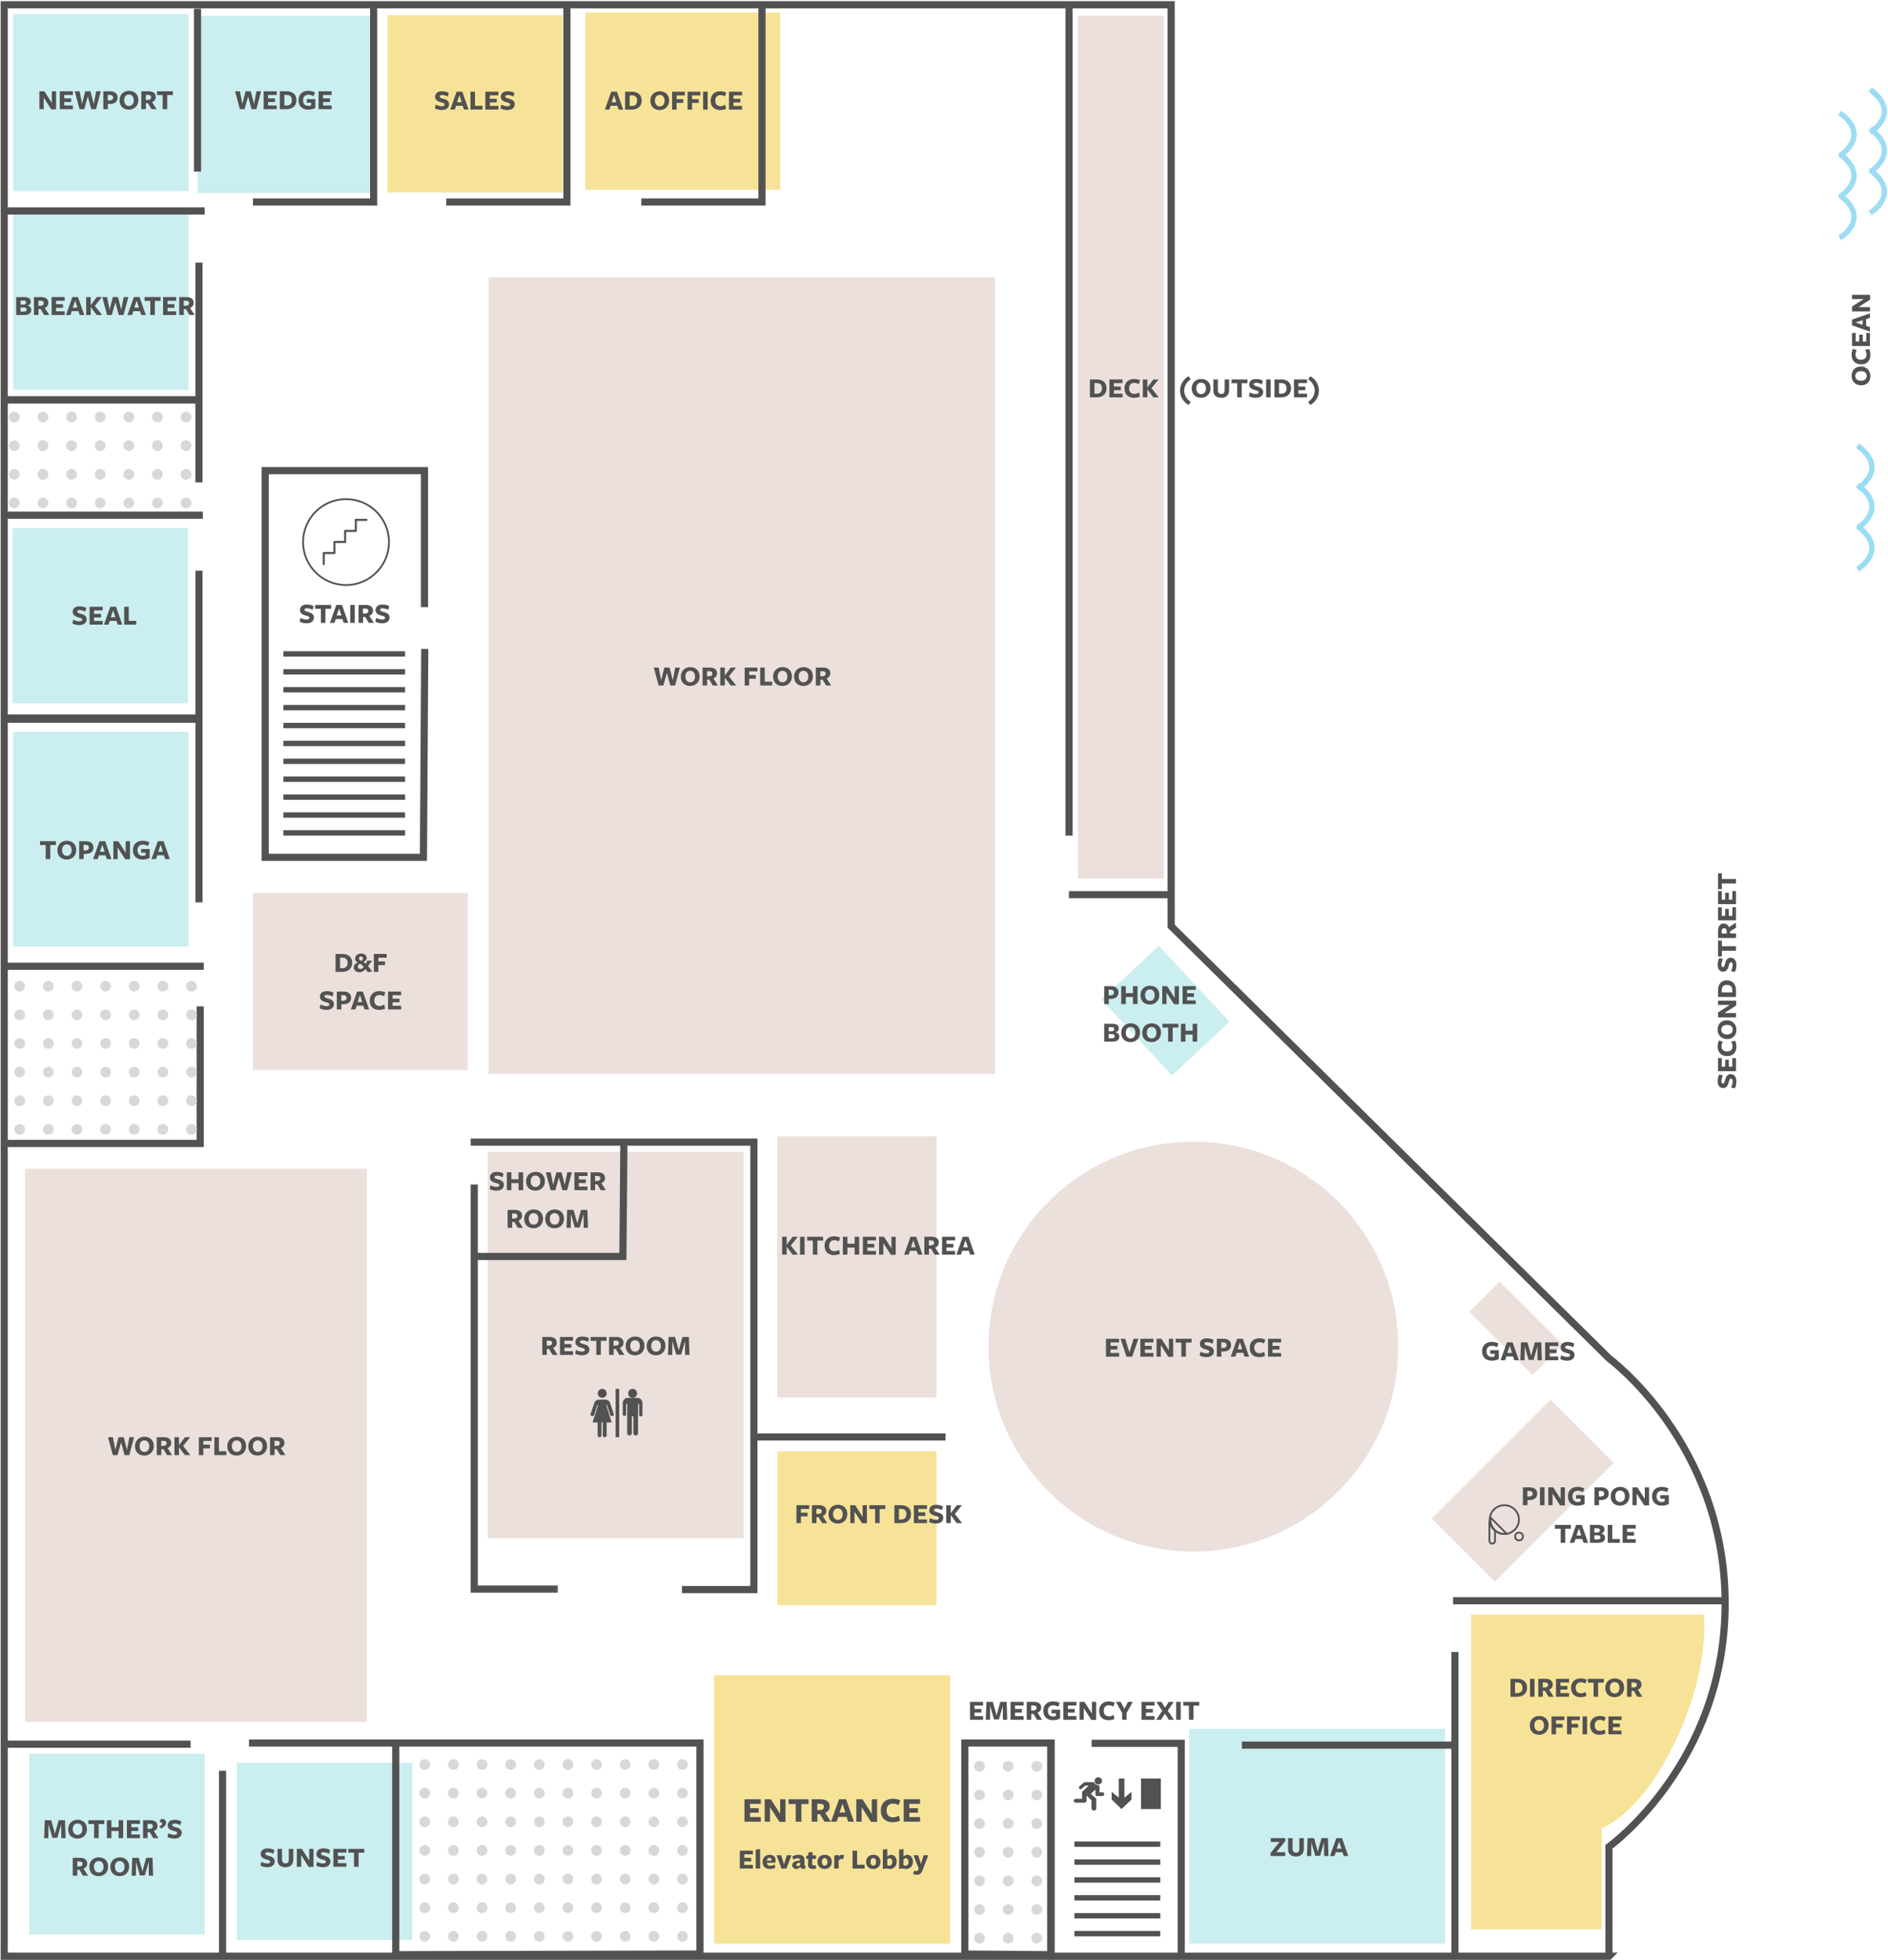 <svg xmlns="http://www.w3.org/2000/svg" width="1055" height="1095" viewBox="0 0 1055 1095">
    <g fill="none" fill-rule="evenodd" transform="translate(2 2)">
        <path stroke="#525252" stroke-width="4" d="M897.072 1090.994H.358V.642h652.079v514.834l244.636 241.448s64.921 47.668 64.921 137-64.922 135.89-64.922 135.89v61.18z"/>
        <path fill="#525252" d="M156.355 464.867v-3h68v3zM156.355 454.867v-3h68v3zM156.355 444.867v-3h68v3zM156.355 434.867v-3h68v3zM156.355 424.867v-3h68v3zM156.355 414.867v-3h68v3zM156.355 404.867v-3h68v3zM156.355 394.867v-3h68v3zM156.355 384.867v-3h68v3zM156.355 374.867v-3h68v3zM156.355 364.867v-3h68v3z"/>
        <path fill="#CBEEF0" d="M5 391v-98h98v98zM5.355 526.867v-120h98v120z"/>
        <path fill="#EBE0DC" d="M270.5 857.5v-216h143v216zM271 598V153h283v445zM139.355 595.867v-99h120v99zM600.355 488.867v-482h48v482zM12 960V651h191v309z"/>
        <path fill="#CBEEF0" d="M662.5 1083.867v-120h143v120z"/>
        <path fill="#F7E398" d="M820 1076V900h130s4.156 28.887-15.758 70.797c-19.914 41.91-41.242 48.578-41.242 48.578V1076h-73z"/>
        <path fill="#EBE0DC" d="M432.355 778.867v-146h89v146zM798 846.468L864.468 780l35.306 35.306-66.468 66.468zM819 730.97L835.97 714l35.306 35.306-16.97 16.97z"/>
        <path fill="#CBEEF0" d="M613.354 556.449l32.18-30.008 39.556 42.419-32.18 30.008z"/>
        <path fill="#F7E398" d="M432.355 894.867v-86h89v86z"/>
        <path fill="#CBEEF0" d="M14.355 1078.867v-101h98v101zM130.355 1081.867v-99h98v99zM5.355 215.867v-99h98v99zM5.355 104.867v-99h98v99zM108.355 105.867v-99h98v99z"/>
        <path fill="#F7E398" d="M214.5 105.5v-99h98v99zM325 104V5h109v99z"/>
        <g transform="translate(167.355 276.867)">
            <ellipse cx="24" cy="24" stroke="#525252" rx="24" ry="24"/>
            <path fill="#525252" d="M29.407 11a.581.581 0 0 0-.515.588v5.589h-5.396a.578.578 0 0 0-.568.588v5.589h-5.396a.578.578 0 0 0-.568.588v5.589h-5.396a.578.578 0 0 0-.568.588v6.177a.593.593 0 0 0 .282.517.551.551 0 0 0 .572 0 .593.593 0 0 0 .282-.517v-5.588h5.29a.55.55 0 0 0 .275-.019h.009a.559.559 0 0 0 .23-.156.579.579 0 0 0 .045-.046.593.593 0 0 0 .026-.046.595.595 0 0 0 .054-.1.61.61 0 0 0 0-.01.6.6 0 0 0 .017-.046.61.61 0 0 0 0-.009.609.609 0 0 0 .018-.248V24.53h5.29a.55.55 0 0 0 .275-.018h.008a.559.559 0 0 0 .231-.156.579.579 0 0 0 .045-.046.593.593 0 0 0 .026-.046.597.597 0 0 0 .053-.11.609.609 0 0 0 .035-.303l.001-5.498h5.29a.55.55 0 0 0 .275-.018.55.55 0 0 0 .008 0 .559.559 0 0 0 .231-.156.579.579 0 0 0 .045-.046.593.593 0 0 0 .026-.046.597.597 0 0 0 .053-.11.609.609 0 0 0 .036-.303v-5.498h5.396a.564.564 0 0 0 .499-.291.607.607 0 0 0 0-.593.564.564 0 0 0-.5-.292h-6.016V11z"/>
        </g>
        <path stroke="#525252" stroke-linecap="square" stroke-width="4" d="M1.172 399.828h108.019V500.19M1.172 399.191h108.019v-80.363M1.855 537.867h108.018M2.5 972.5h100M139.14 971.86h80v118.28M389.14 1089.76v-117.9h-170v118.28zM537.14 1089.76v-117.9h48v118.28zM1.855 636.867h108.018v-74.604M1.17 221.311h108.019v-74.604M2.355 115.867h108.018M1.355 285.867h108.018M597.32 497.867h54.053M419.355 800.867h105M108.373 4.867v87M595.373 3.867v459.01M263 661.795v224.07h44.66M381.074 886.128h38.182v-250H263M206.786 3.95v106.917h-65.431M314.786 3.95v106.917h-65.431M423.786 3.95v106.917h-65.431M1.17 221.49h108.019v44.039"/>
        <path stroke="#525252" stroke-width="4" d="M235.206 337.21v-76.243h-89.024v216.021h88.438l.723-116.414"/>
        <path stroke="#525252" stroke-linecap="square" stroke-width="4" d="M693.965 973.035h115.07M811.977 892.367H961.07M264 700h82.07l.543-62.02M658.047 1090.047v-118.03h-48.063M122.355 1090.367v-101M585.355 1090.867v-119M811 1090V922.973"/>
        <circle cx="664.855" cy="750.367" r="114.5" fill="#EBE0DC" transform="rotate(-90 664.855 750.367)"/>
        <path fill="#525252" d="M598.355 1079.867v-3h48v3zM598.355 1069.867v-3h48v3zM598.355 1059.867v-3h48v3zM598.355 1049.867v-3h48v3zM598.355 1039.867v-3h48v3zM598.355 1029.867v-3h48v3z"/>
        <g fill="#D8D8D8" transform="rotate(-90 657.611 425.256)">
            <circle cx="3" cy="3" r="3"/>
            <circle cx="19" cy="3" r="3"/>
            <circle cx="3" cy="19" r="3"/>
            <circle cx="19" cy="19" r="3"/>
            <circle cx="35" cy="3" r="3"/>
            <circle cx="51" cy="3" r="3"/>
            <circle cx="35" cy="19" r="3"/>
            <circle cx="51" cy="19" r="3"/>
            <circle cx="67" cy="3" r="3"/>
            <circle cx="83" cy="3" r="3"/>
            <circle cx="67" cy="19" r="3"/>
            <circle cx="83" cy="19" r="3"/>
            <circle cx="99" cy="3" r="3"/>
            <circle cx="99" cy="19" r="3"/>
            <circle cx="3" cy="35" r="3"/>
            <circle cx="19" cy="35" r="3"/>
            <circle cx="3" cy="51" r="3"/>
            <circle cx="19" cy="51" r="3"/>
            <circle cx="35" cy="35" r="3"/>
            <circle cx="51" cy="35" r="3"/>
            <circle cx="35" cy="51" r="3"/>
            <circle cx="51" cy="51" r="3"/>
            <circle cx="67" cy="35" r="3"/>
            <circle cx="83" cy="35" r="3"/>
            <circle cx="67" cy="51" r="3"/>
            <circle cx="83" cy="51" r="3"/>
            <circle cx="99" cy="35" r="3"/>
            <circle cx="3" cy="131" r="3"/>
            <circle cx="19" cy="131" r="3"/>
            <circle cx="3" cy="147" r="3"/>
            <circle cx="19" cy="147" r="3"/>
            <circle cx="35" cy="131" r="3"/>
            <circle cx="51" cy="131" r="3"/>
            <circle cx="35" cy="147" r="3"/>
            <circle cx="51" cy="147" r="3"/>
            <circle cx="67" cy="131" r="3"/>
            <circle cx="83" cy="131" r="3"/>
            <circle cx="67" cy="147" r="3"/>
            <circle cx="83" cy="147" r="3"/>
            <circle cx="99" cy="131" r="3"/>
            <circle cx="99" cy="147" r="3"/>
            <circle cx="99" cy="51" r="3"/>
            <circle cx="3" cy="67" r="3"/>
            <circle cx="19" cy="67" r="3"/>
            <circle cx="3" cy="83" r="3"/>
            <circle cx="19" cy="83" r="3"/>
            <circle cx="35" cy="67" r="3"/>
            <circle cx="51" cy="67" r="3"/>
            <circle cx="35" cy="83" r="3"/>
            <circle cx="51" cy="83" r="3"/>
            <circle cx="67" cy="67" r="3"/>
            <circle cx="83" cy="67" r="3"/>
            <circle cx="67" cy="83" r="3"/>
            <circle cx="83" cy="83" r="3"/>
            <circle cx="99" cy="67" r="3"/>
            <circle cx="99" cy="83" r="3"/>
            <circle cx="3" cy="99" r="3"/>
            <circle cx="19" cy="99" r="3"/>
            <circle cx="3" cy="115" r="3"/>
            <circle cx="19" cy="115" r="3"/>
            <circle cx="35" cy="99" r="3"/>
            <circle cx="51" cy="99" r="3"/>
            <circle cx="35" cy="115" r="3"/>
            <circle cx="51" cy="115" r="3"/>
            <circle cx="67" cy="99" r="3"/>
            <circle cx="83" cy="99" r="3"/>
            <circle cx="67" cy="115" r="3"/>
            <circle cx="83" cy="115" r="3"/>
            <circle cx="99" cy="99" r="3"/>
            <circle cx="99" cy="115" r="3"/>
        </g>
        <g fill="#D8D8D8" transform="rotate(-90 813.111 270.756)">
            <circle cx="3" cy="3" r="3"/>
            <circle cx="19" cy="3" r="3"/>
            <circle cx="3" cy="19" r="3"/>
            <circle cx="19" cy="19" r="3"/>
            <circle cx="35" cy="3" r="3"/>
            <circle cx="51" cy="3" r="3"/>
            <circle cx="35" cy="19" r="3"/>
            <circle cx="51" cy="19" r="3"/>
            <circle cx="67" cy="3" r="3"/>
            <circle cx="83" cy="3" r="3"/>
            <circle cx="67" cy="19" r="3"/>
            <circle cx="83" cy="19" r="3"/>
            <circle cx="99" cy="3" r="3"/>
            <circle cx="99" cy="19" r="3"/>
            <circle cx="3" cy="35" r="3"/>
            <circle cx="19" cy="35" r="3"/>
            <circle cx="35" cy="35" r="3"/>
            <circle cx="51" cy="35" r="3"/>
            <circle cx="67" cy="35" r="3"/>
            <circle cx="83" cy="35" r="3"/>
            <circle cx="99" cy="35" r="3"/>
        </g>
        <path fill="#F7E398" d="M397 1084V934h132v150z"/>
        <path fill="#525252" d="M423.14 1015.8v-2.56h-6.02v-2.44h4.84v-2.54h-4.84v-2.4h6.02v-2.56H414v12.5h9.14zm10.8-4.38l-5.2-8.12h-3.44v12.5h2.98v-8.1l5.26 8.22h3.38v-12.62h-2.98v8.12zm15.86-5.46v-2.66h-11.14v2.66h3.98v9.84h3.18v-9.84h3.98zm4.94 5.76v4.08h-3.18v-12.5h5.02c3.32 0 5.06 1.54 5.06 3.96 0 1.68-.88 2.96-2.56 3.6l3.2 4.94h-3.58l-2.5-4.2-1.46.12zm-.06-2.36l1.6-.04c1.36-.1 2.1-.66 2.1-1.86 0-1.1-.76-1.64-2.36-1.64h-1.34v3.54zm16.12-6.06l4.36 12.5H472l-.92-2.66h-4.64l-.9 2.66h-3.16l4.44-12.5h3.98zm-.42 7.36l-1.6-4.9-1.66 4.9h3.26zm14.76.76l-5.2-8.12h-3.44v12.5h2.98v-8.1l5.26 8.22h3.38v-12.62h-2.98v8.12zm15.94-7.48c-1.14-.56-2.62-.94-4.14-.94-4.12 0-6.74 2.56-6.74 6.6 0 4.2 2.64 6.5 6.64 6.5 1.46 0 3.12-.36 4.1-.9l-.66-2.82c-.94.62-2.08 1.02-3.3 1.02-2.26 0-3.58-1.5-3.58-3.88 0-2.36 1.4-3.82 3.56-3.82 1.12 0 2.22.34 3.16.9l.96-2.66zm11.04 11.86v-2.56h-6.02v-2.44h4.84v-2.54h-4.84v-2.4h6.02v-2.56h-9.14v12.5h9.14zM32.248 1025h2.416l-.336-10h-3.552l-2.08 7.504-2.08-7.504h-3.6l-.352 10h2.368l.064-7.696 2.192 7.536h2.72l2.192-7.552.048 7.712zm14.336-5.04c0 3.168-2.288 5.28-5.264 5.28-2.96 0-5.216-1.84-5.216-5.216 0-3.168 2.272-5.264 5.248-5.264 2.976 0 5.232 1.824 5.232 5.2zm-2.56.064c0-1.92-1.008-3.216-2.704-3.216-1.696 0-2.656 1.28-2.656 3.152 0 1.92.992 3.232 2.704 3.232 1.68 0 2.656-1.296 2.656-3.168zm12.288-2.896V1015H47.4v2.128h3.184V1025h2.544v-7.872h3.184zM66.824 1025v-10H64.28v3.888h-4.016V1015H57.72v10h2.544v-3.968h4.016V1025h2.544zm9.392 0v-2.048H71.4V1021h3.872v-2.032H71.4v-1.92h4.816V1015h-7.312v10h7.312zm4.272-3.264V1025h-2.544v-10h4.016c2.656 0 4.048 1.232 4.048 3.168 0 1.344-.704 2.368-2.048 2.88l2.56 3.952h-2.864l-2-3.36-1.168.096zm-.048-1.888l1.28-.032c1.088-.08 1.68-.528 1.68-1.488 0-.88-.608-1.312-1.888-1.312H80.44v2.832zm6.72-4.096c1.104.464 1.44.784 1.44 1.216 0 .528-.72 1.072-1.6 1.68l1.088.96c1.392-.752 2.704-1.792 2.704-3.264 0-1.088-.8-2.032-1.92-2.032-.912 0-1.616.576-1.712 1.44zm8.32 7.392c-1.232 0-2.432-.4-3.424-.928l-.48 2.112c.928.528 2.368.912 3.856.912 2.624 0 4.096-1.344 4.096-3.248 0-1.904-1.6-2.608-3.136-3.024-1.2-.336-2.112-.592-2.112-1.248 0-.544.432-.848 1.312-.848.992 0 2.24.352 3.232.88l.496-2.096c-.96-.528-2.176-.88-3.744-.88-2.48 0-3.84 1.232-3.84 3.088 0 2 1.76 2.672 3.216 3.072 1.328.368 2.048.592 2.048 1.264 0 .608-.624.944-1.52.944zm-54.28 19.592V1046h-2.544v-10h4.016c2.656 0 4.048 1.232 4.048 3.168 0 1.344-.704 2.368-2.048 2.88l2.56 3.952h-2.864l-2-3.36-1.168.096zm-.048-1.888l1.28-.032c1.088-.08 1.68-.528 1.68-1.488 0-.88-.608-1.312-1.888-1.312h-1.072v2.832zm17.264.112c0 3.168-2.288 5.28-5.264 5.28-2.96 0-5.216-1.84-5.216-5.216 0-3.168 2.272-5.264 5.248-5.264 2.976 0 5.232 1.824 5.232 5.2zm-2.56.064c0-1.92-1.008-3.216-2.704-3.216-1.696 0-2.656 1.28-2.656 3.152 0 1.92.992 3.232 2.704 3.232 1.68 0 2.656-1.296 2.656-3.168zm14.288-.064c0 3.168-2.288 5.28-5.264 5.28-2.96 0-5.216-1.84-5.216-5.216 0-3.168 2.272-5.264 5.248-5.264 2.976 0 5.232 1.824 5.232 5.2zm-2.56.064c0-1.92-1.008-3.216-2.704-3.216-1.696 0-2.656 1.28-2.656 3.152 0 1.92.992 3.232 2.704 3.232 1.68 0 2.656-1.296 2.656-3.168zM81.152 1046h2.416l-.336-10H79.68l-2.08 7.504-2.08-7.504h-3.6l-.352 10h2.368l.064-7.696 2.192 7.536h2.72l2.192-7.552.048 7.712zM851.308 940.928c0 3.072-2.032 5.072-5.696 5.072h-3.584v-10h3.76c3.52 0 5.52 1.952 5.52 4.928zm-2.56.096c0-2.064-1.04-2.992-3.12-2.992h-1.056v5.936h1.184c1.84 0 2.992-.944 2.992-2.944zm6.736 4.976v-10h-2.544v10h2.544zm4.656-3.264V946h-2.544v-10h4.016c2.656 0 4.048 1.232 4.048 3.168 0 1.344-.704 2.368-2.048 2.88l2.56 3.952h-2.864l-2-3.36-1.168.096zm-.048-1.888l1.28-.032c1.088-.08 1.68-.528 1.68-1.488 0-.88-.608-1.312-1.888-1.312h-1.072v2.832zM874.78 946v-2.048h-4.816V942h3.872v-2.032h-3.872v-1.92h4.816V936h-7.312v10h7.312zm9.84-9.488a7.706 7.706 0 0 0-3.312-.752c-3.296 0-5.392 2.048-5.392 5.28 0 3.36 2.112 5.2 5.312 5.2 1.168 0 2.496-.288 3.28-.72l-.528-2.256a4.813 4.813 0 0 1-2.64.816c-1.808 0-2.864-1.2-2.864-3.104 0-1.888 1.12-3.056 2.848-3.056.896 0 1.776.272 2.528.72l.768-2.128zm9.584 1.616V936h-8.912v2.128h3.184V946h2.544v-7.872h3.184zm11.312 2.832c0 3.168-2.288 5.28-5.264 5.28-2.96 0-5.216-1.84-5.216-5.216 0-3.168 2.272-5.264 5.248-5.264 2.976 0 5.232 1.824 5.232 5.2zm-2.56.064c0-1.92-1.008-3.216-2.704-3.216-1.696 0-2.656 1.28-2.656 3.152 0 1.92.992 3.232 2.704 3.232 1.68 0 2.656-1.296 2.656-3.168zm6.768 1.712V946h-2.544v-10h4.016c2.656 0 4.048 1.232 4.048 3.168 0 1.344-.704 2.368-2.048 2.88l2.56 3.952h-2.864l-2-3.36-1.168.096zm-.048-1.888l1.28-.032c1.088-.08 1.68-.528 1.68-1.488 0-.88-.608-1.312-1.888-1.312h-1.072v2.832zm-46.352 21.112c0 3.168-2.288 5.28-5.264 5.28-2.96 0-5.216-1.84-5.216-5.216 0-3.168 2.272-5.264 5.248-5.264 2.976 0 5.232 1.824 5.232 5.2zm-2.56.064c0-1.92-1.008-3.216-2.704-3.216-1.696 0-2.656 1.28-2.656 3.152 0 1.92.992 3.232 2.704 3.232 1.68 0 2.656-1.296 2.656-3.168zm4.224 4.976h2.512v-3.76h3.696v-2.08H867.5v-2.064h4.64V957h-7.152v10zm8.656 0h2.512v-3.76h3.696v-2.08h-3.696v-2.064h4.64V957h-7.152v10zm11.216 0v-10h-2.544v10h2.544zm10.4-9.488a7.706 7.706 0 0 0-3.312-.752c-3.296 0-5.392 2.048-5.392 5.28 0 3.36 2.112 5.2 5.312 5.2 1.168 0 2.496-.288 3.28-.72l-.528-2.256a4.813 4.813 0 0 1-2.64.816c-1.808 0-2.864-1.2-2.864-3.104 0-1.888 1.12-3.056 2.848-3.056.896 0 1.776.272 2.528.72l.768-2.128zm8.832 9.488v-2.048h-4.816V963h3.872v-2.032h-3.872v-1.92h4.816V957h-7.312v10h7.312zM716.176 1035v-2.144h-4.96l4.976-6.16V1025h-8.096v2.128h4.896L708 1033.32v1.68h8.176zm10.4-4.08V1025h-2.528v5.904c0 1.552-.624 2.192-1.824 2.192-1.328 0-1.936-.784-1.936-2.288V1025h-2.528v6.144c0 2.816 1.792 4.096 4.4 4.096 2.688 0 4.416-1.424 4.416-4.32zm11.344 4.08h2.416l-.336-10h-3.552l-2.08 7.504-2.08-7.504h-3.6l-.352 10h2.368l.064-7.696 2.192 7.536h2.72l2.192-7.552.048 7.712zm10-10l3.488 10h-2.528l-.736-2.128h-3.712l-.72 2.128h-2.528l3.552-10h3.184zm-.336 5.888l-1.28-3.92-1.328 3.92h2.608zM623.352 756v-2.048h-4.816V752h3.872v-2.032h-3.872v-1.92h4.816V746h-7.312v10h7.312zm10.768-10h-2.656l-2.352 7.536-2.368-7.536h-2.624l3.376 10h3.184l3.44-10zm8.416 10v-2.048h-4.816V752h3.872v-2.032h-3.872v-1.92h4.816V746h-7.312v10h7.312zm8.64-3.504l-4.16-6.496h-2.752v10h2.384v-6.48l4.208 6.576h2.704V746h-2.384v6.496zm12.688-4.368V746h-8.912v2.128h3.184V756h2.544v-7.872h3.184zm8.384 6.016c-1.232 0-2.432-.4-3.424-.928l-.48 2.112c.928.528 2.368.912 3.856.912 2.624 0 4.096-1.344 4.096-3.248 0-1.904-1.6-2.608-3.136-3.024-1.2-.336-2.112-.592-2.112-1.248 0-.544.432-.848 1.312-.848.992 0 2.24.352 3.232.88l.496-2.096c-.96-.528-2.176-.88-3.744-.88-2.48 0-3.84 1.232-3.84 3.088 0 2 1.76 2.672 3.216 3.072 1.328.368 2.048.592 2.048 1.264 0 .608-.624.944-1.52.944zm13.664-4.672c0 2.336-1.584 3.616-4.448 3.616l-.976.016V756h-2.544v-10h3.696c2.8 0 4.272 1.408 4.272 3.472zm-2.528.064c0-1.008-.656-1.52-1.936-1.52h-1.024v3.12l1.024-.016c1.312-.016 1.936-.576 1.936-1.584zm9.104-3.536l3.488 10h-2.528l-.736-2.128H689l-.72 2.128h-2.528l3.552-10h3.184zm-.336 5.888l-1.28-3.92-1.328 3.92h2.608zm12.896-5.376a7.706 7.706 0 0 0-3.312-.752c-3.296 0-5.392 2.048-5.392 5.28 0 3.36 2.112 5.2 5.312 5.2 1.168 0 2.496-.288 3.28-.72l-.528-2.256a4.813 4.813 0 0 1-2.64.816c-1.808 0-2.864-1.2-2.864-3.104 0-1.888 1.12-3.056 2.848-3.056.896 0 1.776.272 2.528.72l.768-2.128zM713.88 756v-2.048h-4.816V752h3.872v-2.032h-3.872v-1.92h4.816V746h-7.312v10h7.312zM65.648 803.88l1.936 7.12h2.656l2.672-10h-2.608l-1.344 7.072L67.136 801h-2.912l-1.792 7.072L61.088 801h-2.72l2.672 10h2.64l1.968-7.12zm18.288 2.08c0 3.168-2.288 5.28-5.264 5.28-2.96 0-5.216-1.84-5.216-5.216 0-3.168 2.272-5.264 5.248-5.264 2.976 0 5.232 1.824 5.232 5.2zm-2.56.064c0-1.92-1.008-3.216-2.704-3.216-1.696 0-2.656 1.28-2.656 3.152 0 1.92.992 3.232 2.704 3.232 1.68 0 2.656-1.296 2.656-3.168zm6.768 1.712V811H85.6v-10h4.016c2.656 0 4.048 1.232 4.048 3.168 0 1.344-.704 2.368-2.048 2.88l2.56 3.952h-2.864l-2-3.36-1.168.096zm-.048-1.888l1.28-.032c1.088-.08 1.68-.528 1.68-1.488 0-.88-.608-1.312-1.888-1.312h-1.072v2.832zm9.92-.432V801h-2.544v10h2.544v-4.4h.016l3.296 4.4h3.04l-4.048-5.12 3.952-4.88h-2.912l-3.328 4.416h-.016zM109.12 811h2.512v-3.76h3.696v-2.08h-3.696v-2.064h4.64V801h-7.152v10zm15.392 0v-2.128h-4.192V801h-2.544v10h6.736zm10.992-5.04c0 3.168-2.288 5.28-5.264 5.28-2.96 0-5.216-1.84-5.216-5.216 0-3.168 2.272-5.264 5.248-5.264 2.976 0 5.232 1.824 5.232 5.2zm-2.56.064c0-1.92-1.008-3.216-2.704-3.216-1.696 0-2.656 1.28-2.656 3.152 0 1.92.992 3.232 2.704 3.232 1.68 0 2.656-1.296 2.656-3.168zm14.288-.064c0 3.168-2.288 5.28-5.264 5.28-2.96 0-5.216-1.84-5.216-5.216 0-3.168 2.272-5.264 5.248-5.264 2.976 0 5.232 1.824 5.232 5.2zm-2.56.064c0-1.92-1.008-3.216-2.704-3.216-1.696 0-2.656 1.28-2.656 3.152 0 1.92.992 3.232 2.704 3.232 1.68 0 2.656-1.296 2.656-3.168zm6.768 1.712V811h-2.544v-10h4.016c2.656 0 4.048 1.232 4.048 3.168 0 1.344-.704 2.368-2.048 2.88l2.56 3.952h-2.864l-2-3.36-1.168.096zm-.048-1.888l1.28-.032c1.088-.08 1.68-.528 1.68-1.488 0-.88-.608-1.312-1.888-1.312h-1.072v2.832zM370.648 373.88l1.936 7.12h2.656l2.672-10h-2.608l-1.344 7.072-1.824-7.072h-2.912l-1.792 7.072-1.344-7.072h-2.72l2.672 10h2.64l1.968-7.12zm18.288 2.08c0 3.168-2.288 5.28-5.264 5.28-2.96 0-5.216-1.84-5.216-5.216 0-3.168 2.272-5.264 5.248-5.264 2.976 0 5.232 1.824 5.232 5.2zm-2.56.064c0-1.92-1.008-3.216-2.704-3.216-1.696 0-2.656 1.28-2.656 3.152 0 1.92.992 3.232 2.704 3.232 1.68 0 2.656-1.296 2.656-3.168zm6.768 1.712V381H390.6v-10h4.016c2.656 0 4.048 1.232 4.048 3.168 0 1.344-.704 2.368-2.048 2.88l2.56 3.952h-2.864l-2-3.36-1.168.096zm-.048-1.888l1.28-.032c1.088-.08 1.68-.528 1.68-1.488 0-.88-.608-1.312-1.888-1.312h-1.072v2.832zm9.92-.432V371h-2.544v10h2.544v-4.4h.016l3.296 4.4h3.04l-4.048-5.12 3.952-4.88h-2.912l-3.328 4.416h-.016zM414.12 381h2.512v-3.76h3.696v-2.08h-3.696v-2.064h4.64V371h-7.152v10zm15.392 0v-2.128h-4.192V371h-2.544v10h6.736zm10.992-5.04c0 3.168-2.288 5.28-5.264 5.28-2.96 0-5.216-1.84-5.216-5.216 0-3.168 2.272-5.264 5.248-5.264 2.976 0 5.232 1.824 5.232 5.2zm-2.56.064c0-1.92-1.008-3.216-2.704-3.216-1.696 0-2.656 1.28-2.656 3.152 0 1.92.992 3.232 2.704 3.232 1.68 0 2.656-1.296 2.656-3.168zm14.288-.064c0 3.168-2.288 5.28-5.264 5.28-2.96 0-5.216-1.84-5.216-5.216 0-3.168 2.272-5.264 5.248-5.264 2.976 0 5.232 1.824 5.232 5.2zm-2.56.064c0-1.92-1.008-3.216-2.704-3.216-1.696 0-2.656 1.28-2.656 3.152 0 1.92.992 3.232 2.704 3.232 1.68 0 2.656-1.296 2.656-3.168zm6.768 1.712V381h-2.544v-10h4.016c2.656 0 4.048 1.232 4.048 3.168 0 1.344-.704 2.368-2.048 2.88l2.56 3.952h-2.864l-2-3.36-1.168.096zm-.048-1.888l1.28-.032c1.088-.08 1.68-.528 1.68-1.488 0-.88-.608-1.312-1.888-1.312h-1.072v2.832zM443.04 849h2.512v-3.76h3.696v-2.08h-3.696v-2.064h4.64V839h-7.152v10zm11.2-3.264V849h-2.544v-10h4.016c2.656 0 4.048 1.232 4.048 3.168 0 1.344-.704 2.368-2.048 2.88l2.56 3.952h-2.864l-2-3.36-1.168.096zm-.048-1.888l1.28-.032c1.088-.08 1.68-.528 1.68-1.488 0-.88-.608-1.312-1.888-1.312h-1.072v2.832zm17.264.112c0 3.168-2.288 5.28-5.264 5.28-2.96 0-5.216-1.84-5.216-5.216 0-3.168 2.272-5.264 5.248-5.264 2.976 0 5.232 1.824 5.232 5.2zm-2.56.064c0-1.92-1.008-3.216-2.704-3.216-1.696 0-2.656 1.28-2.656 3.152 0 1.92.992 3.232 2.704 3.232 1.68 0 2.656-1.296 2.656-3.168zm11.136 1.472l-4.16-6.496h-2.752v10h2.384v-6.48l4.208 6.576h2.704V839h-2.384v6.496zm12.688-4.368V839h-8.912v2.128h3.184V849h2.544v-7.872h3.184zm14.336 2.8c0 3.072-2.032 5.072-5.696 5.072h-3.584v-10h3.76c3.52 0 5.52 1.952 5.52 4.928zm-2.56.096c0-2.064-1.04-2.992-3.12-2.992h-1.056v5.936h1.184c1.84 0 2.992-.944 2.992-2.944zM515.984 849v-2.048h-4.816V845h3.872v-2.032h-3.872v-1.92h4.816V839h-7.312v10h7.312zm5.056-1.856c-1.232 0-2.432-.4-3.424-.928l-.48 2.112c.928.528 2.368.912 3.856.912 2.624 0 4.096-1.344 4.096-3.248 0-1.904-1.6-2.608-3.136-3.024-1.2-.336-2.112-.592-2.112-1.248 0-.544.432-.848 1.312-.848.992 0 2.24.352 3.232.88l.496-2.096c-.96-.528-2.176-.88-3.744-.88-2.48 0-3.84 1.232-3.84 3.088 0 2 1.76 2.672 3.216 3.072 1.328.368 2.048.592 2.048 1.264 0 .608-.624.944-1.52.944zm8.24-3.728V839h-2.544v10h2.544v-4.4h.016l3.296 4.4h3.04l-4.048-5.12 3.952-4.88h-2.912l-3.328 4.416h-.016zM303.584 751.736V755h-2.544v-10h4.016c2.656 0 4.048 1.232 4.048 3.168 0 1.344-.704 2.368-2.048 2.88l2.56 3.952h-2.864l-2-3.36-1.168.096zm-.048-1.888l1.28-.032c1.088-.08 1.68-.528 1.68-1.488 0-.88-.608-1.312-1.888-1.312h-1.072v2.832zM318.224 755v-2.048h-4.816V751h3.872v-2.032h-3.872v-1.92h4.816V745h-7.312v10h7.312zm5.056-1.856c-1.232 0-2.432-.4-3.424-.928l-.48 2.112c.928.528 2.368.912 3.856.912 2.624 0 4.096-1.344 4.096-3.248 0-1.904-1.6-2.608-3.136-3.024-1.2-.336-2.112-.592-2.112-1.248 0-.544.432-.848 1.312-.848.992 0 2.24.352 3.232.88l.496-2.096c-.96-.528-2.176-.88-3.744-.88-2.48 0-3.84 1.232-3.84 3.088 0 2 1.76 2.672 3.216 3.072 1.328.368 2.048.592 2.048 1.264 0 .608-.624.944-1.52.944zm13.664-6.016V745h-8.912v2.128h3.184V755h2.544v-7.872h3.184zm3.952 4.608V755h-2.544v-10h4.016c2.656 0 4.048 1.232 4.048 3.168 0 1.344-.704 2.368-2.048 2.88l2.56 3.952h-2.864l-2-3.36-1.168.096zm-.048-1.888l1.28-.032c1.088-.08 1.68-.528 1.68-1.488 0-.88-.608-1.312-1.888-1.312h-1.072v2.832zm17.264.112c0 3.168-2.288 5.28-5.264 5.28-2.96 0-5.216-1.84-5.216-5.216 0-3.168 2.272-5.264 5.248-5.264 2.976 0 5.232 1.824 5.232 5.2zm-2.56.064c0-1.92-1.008-3.216-2.704-3.216-1.696 0-2.656 1.28-2.656 3.152 0 1.92.992 3.232 2.704 3.232 1.68 0 2.656-1.296 2.656-3.168zm14.288-.064c0 3.168-2.288 5.28-5.264 5.28-2.96 0-5.216-1.84-5.216-5.216 0-3.168 2.272-5.264 5.248-5.264 2.976 0 5.232 1.824 5.232 5.2zm-2.56.064c0-1.92-1.008-3.216-2.704-3.216-1.696 0-2.656 1.28-2.656 3.152 0 1.92.992 3.232 2.704 3.232 1.68 0 2.656-1.296 2.656-3.168zM380.848 755h2.416l-.336-10h-3.552l-2.08 7.504-2.08-7.504h-3.6l-.352 10h2.368l.064-7.696 2.192 7.536h2.72l2.192-7.552.048 7.712zM437.584 693.416V689h-2.544v10h2.544v-4.4h.016l3.296 4.4h3.04l-4.048-5.12 3.952-4.88h-2.912l-3.328 4.416h-.016zM447.6 699v-10h-2.544v10h2.544zm10.336-7.872V689h-8.912v2.128h3.184V699h2.544v-7.872h3.184zm9.536-1.616a7.706 7.706 0 0 0-3.312-.752c-3.296 0-5.392 2.048-5.392 5.28 0 3.36 2.112 5.2 5.312 5.2 1.168 0 2.496-.288 3.28-.72l-.528-2.256a4.813 4.813 0 0 1-2.64.816c-1.808 0-2.864-1.2-2.864-3.104 0-1.888 1.12-3.056 2.848-3.056.896 0 1.776.272 2.528.72l.768-2.128zM478.096 699v-10h-2.544v3.888h-4.016V689h-2.544v10h2.544v-3.968h4.016V699h2.544zm9.392 0v-2.048h-4.816V695h3.872v-2.032h-3.872v-1.92h4.816V689h-7.312v10h7.312zm8.64-3.504l-4.16-6.496h-2.752v10h2.384v-6.48l4.208 6.576h2.704V689h-2.384v6.496zm13.84-6.496l3.488 10h-2.528l-.736-2.128h-3.712l-.72 2.128h-2.528l3.552-10h3.184zm-.336 5.888l-1.28-3.92-1.328 3.92h2.608zm7.44.848V699h-2.544v-10h4.016c2.656 0 4.048 1.232 4.048 3.168 0 1.344-.704 2.368-2.048 2.88l2.56 3.952h-2.864l-2-3.36-1.168.096zm-.048-1.888l1.28-.032c1.088-.08 1.68-.528 1.68-1.488 0-.88-.608-1.312-1.888-1.312h-1.072v2.832zM531.712 699v-2.048h-4.816V695h3.872v-2.032h-3.872v-1.92h4.816V689H524.4v10h7.312zm7.456-10l3.488 10h-2.528l-.736-2.128h-3.712l-.72 2.128h-2.528l3.552-10h3.184zm-.336 5.888l-1.28-3.92-1.328 3.92h2.608zM194.78 535.928c0 3.072-2.032 5.072-5.696 5.072H185.5v-10h3.76c3.52 0 5.52 1.952 5.52 4.928zm-2.56.096c0-2.064-1.04-2.992-3.12-2.992h-1.056v5.936h1.184c1.84 0 2.992-.944 2.992-2.944zm7.68-1.168c.512-.336.912-.72.912-1.36 0-.672-.48-1.088-1.136-1.088-.64 0-1.072.48-1.072 1.04 0 .672.528 1.072 1.296 1.408zm1.408 3.312c-.752-.8-1.552-1.408-2.256-1.68-.656.384-1.104.928-1.104 1.536 0 .832.64 1.344 1.44 1.344.768 0 1.392-.464 1.92-1.2zm.96 1.232c-.992 1.232-2.208 1.84-3.376 1.84-1.888 0-3.216-1.104-3.216-2.736 0-1.392 1.104-2.368 2.272-2.656-.848-.464-1.488-1.264-1.488-2.288 0-1.36 1.152-2.784 3.28-2.784 1.856 0 3.184.976 3.184 2.432 0 1.12-.928 1.904-1.92 2.208.368.176.928.64 1.376 1.056l.928-1.712h2.608l-2.288 2.992 2.4 2.992-2.512.448-1.248-1.792zm4.656 1.6h2.512v-3.76h3.696v-2.08h-3.696v-2.064h4.64V531h-7.152v10zm-26.4 19.144c-1.232 0-2.432-.4-3.424-.928l-.48 2.112c.928.528 2.368.912 3.856.912 2.624 0 4.096-1.344 4.096-3.248 0-1.904-1.6-2.608-3.136-3.024-1.2-.336-2.112-.592-2.112-1.248 0-.544.432-.848 1.312-.848.992 0 2.24.352 3.232.88l.496-2.096c-.96-.528-2.176-.88-3.744-.88-2.48 0-3.84 1.232-3.84 3.088 0 2 1.76 2.672 3.216 3.072 1.328.368 2.048.592 2.048 1.264 0 .608-.624.944-1.52.944zm13.664-4.672c0 2.336-1.584 3.616-4.448 3.616l-.976.016V562h-2.544v-10h3.696c2.8 0 4.272 1.408 4.272 3.472zm-2.528.064c0-1.008-.656-1.52-1.936-1.52H188.7v3.12l1.024-.016c1.312-.016 1.936-.576 1.936-1.584zm9.104-3.536l3.488 10h-2.528l-.736-2.128h-3.712l-.72 2.128h-2.528l3.552-10h3.184zm-.336 5.888l-1.28-3.92-1.328 3.92h2.608zm12.896-5.376a7.706 7.706 0 0 0-3.312-.752c-3.296 0-5.392 2.048-5.392 5.28 0 3.36 2.112 5.2 5.312 5.2 1.168 0 2.496-.288 3.28-.72l-.528-2.256a4.813 4.813 0 0 1-2.64.816c-1.808 0-2.864-1.2-2.864-3.104 0-1.888 1.12-3.056 2.848-3.056.896 0 1.776.272 2.528.72l.768-2.128zm8.832 9.488v-2.048h-4.816V558h3.872v-2.032h-3.872v-1.92h4.816V552h-7.312v10h7.312zM623.008 552.472c0 2.336-1.584 3.616-4.448 3.616l-.976.016V559h-2.544v-10h3.696c2.8 0 4.272 1.408 4.272 3.472zm-2.528.064c0-1.008-.656-1.52-1.936-1.52h-1.024v3.12l1.024-.016c1.312-.016 1.936-.576 1.936-1.584zM633.648 559v-10h-2.544v3.888h-4.016V549h-2.544v10h2.544v-3.968h4.016V559h2.544zm12.144-5.04c0 3.168-2.288 5.28-5.264 5.28-2.96 0-5.216-1.84-5.216-5.216 0-3.168 2.272-5.264 5.248-5.264 2.976 0 5.232 1.824 5.232 5.2zm-2.56.064c0-1.92-1.008-3.216-2.704-3.216-1.696 0-2.656 1.28-2.656 3.152 0 1.92.992 3.232 2.704 3.232 1.68 0 2.656-1.296 2.656-3.168zm11.136 1.472l-4.16-6.496h-2.752v10h2.384v-6.48l4.208 6.576h2.704V549h-2.384v6.496zM666.144 559v-2.048h-4.816V555h3.872v-2.032h-3.872v-1.92h4.816V549h-7.312v10h7.312zm-44.848 15.768c1.28.24 2.16 1.088 2.16 2.32 0 1.6-.848 2.912-4.048 2.912h-4.368v-10h4.336c2.976 0 3.776 1.136 3.776 2.608 0 1.136-.704 1.84-1.856 2.16zm-.688-1.744c0-.736-.512-1.12-1.472-1.12h-1.632v2.304h1.504c1.056 0 1.6-.432 1.6-1.184zm.288 3.92c0-.848-.688-1.152-1.76-1.152h-1.632v2.304h1.712c1.152 0 1.68-.368 1.68-1.152zm14.128-1.984c0 3.168-2.288 5.28-5.264 5.28-2.96 0-5.216-1.84-5.216-5.216 0-3.168 2.272-5.264 5.248-5.264 2.976 0 5.232 1.824 5.232 5.2zm-2.56.064c0-1.92-1.008-3.216-2.704-3.216-1.696 0-2.656 1.28-2.656 3.152 0 1.92.992 3.232 2.704 3.232 1.68 0 2.656-1.296 2.656-3.168zm14.288-.064c0 3.168-2.288 5.28-5.264 5.28-2.96 0-5.216-1.84-5.216-5.216 0-3.168 2.272-5.264 5.248-5.264 2.976 0 5.232 1.824 5.232 5.2zm-2.56.064c0-1.92-1.008-3.216-2.704-3.216-1.696 0-2.656 1.28-2.656 3.152 0 1.92.992 3.232 2.704 3.232 1.68 0 2.656-1.296 2.656-3.168zm12.288-2.896V570h-8.912v2.128h3.184V580h2.544v-7.872h3.184zM666.992 580v-10h-2.544v3.888h-4.016V570h-2.544v10h2.544v-3.968h4.016V580h2.544zM856.968 832.472c0 2.336-1.584 3.616-4.448 3.616l-.976.016V839H849v-10h3.696c2.8 0 4.272 1.408 4.272 3.472zm-2.528.064c0-1.008-.656-1.52-1.936-1.52h-1.024v3.12l1.024-.016c1.312-.016 1.936-.576 1.936-1.584zm6.624 6.464v-10h-2.544v10h2.544zm9.024-3.504l-4.16-6.496h-2.752v10h2.384v-6.48l4.208 6.576h2.704V829h-2.384v6.496zm13.392 2.816v-4.944h-4.768v2.016h2.464v1.472a4.384 4.384 0 0 1-1.6.304c-1.904 0-2.912-1.184-2.912-3.184 0-1.856 1.152-3.056 2.944-3.056.96 0 1.936.288 2.88.832l.8-2.128c-.96-.576-2.48-.864-3.76-.864-3.28 0-5.392 2-5.392 5.28 0 3.296 2.176 5.2 5.376 5.2 1.456 0 2.88-.336 3.968-.928zm13.456-5.84c0 2.336-1.584 3.616-4.448 3.616l-.976.016V839h-2.544v-10h3.696c2.8 0 4.272 1.408 4.272 3.472zm-2.528.064c0-1.008-.656-1.52-1.936-1.52h-1.024v3.12l1.024-.016c1.312-.016 1.936-.576 1.936-1.584zm14.128 1.424c0 3.168-2.288 5.28-5.264 5.28-2.96 0-5.216-1.84-5.216-5.216 0-3.168 2.272-5.264 5.248-5.264 2.976 0 5.232 1.824 5.232 5.2zm-2.56.064c0-1.92-1.008-3.216-2.704-3.216-1.696 0-2.656 1.28-2.656 3.152 0 1.92.992 3.232 2.704 3.232 1.68 0 2.656-1.296 2.656-3.168zm11.136 1.472l-4.16-6.496H910.2v10h2.384v-6.48l4.208 6.576h2.704V829h-2.384v6.496zm13.392 2.816v-4.944h-4.768v2.016h2.464v1.472a4.384 4.384 0 0 1-1.6.304c-1.904 0-2.912-1.184-2.912-3.184 0-1.856 1.152-3.056 2.944-3.056.96 0 1.936.288 2.88.832l.8-2.128c-.96-.576-2.48-.864-3.76-.864-3.28 0-5.392 2-5.392 5.28 0 3.296 2.176 5.2 5.376 5.2 1.456 0 2.88-.336 3.968-.928zm-54.68 13.816h-3.184V860h-2.544v-7.872h-3.184V850h8.912v2.128zm6.08-2.128l3.488 10h-2.528l-.736-2.128h-3.712l-.72 2.128h-2.528l3.552-10h3.184zm-.336 5.888l-1.28-3.92-1.328 3.92h2.608zm11.152-1.12c1.28.24 2.16 1.088 2.16 2.32 0 1.6-.848 2.912-4.048 2.912h-4.368v-10h4.336c2.976 0 3.776 1.136 3.776 2.608 0 1.136-.704 1.84-1.856 2.16zm-.688-1.744c0-.736-.512-1.12-1.472-1.12h-1.632v2.304h1.504c1.056 0 1.6-.432 1.6-1.184zm.288 3.92c0-.848-.688-1.152-1.76-1.152h-1.632v2.304h1.712c1.152 0 1.68-.368 1.68-1.152zm10.8 3.056v-2.128h-4.192V850h-2.544v10h6.736zm8.896 0v-2.048H907.2V856h3.872v-2.032H907.2v-1.92h4.816V850h-7.312v10h7.312zM616.32 214.928c0 3.072-2.032 5.072-5.696 5.072h-3.584v-10h3.76c3.52 0 5.52 1.952 5.52 4.928zm-2.56.096c0-2.064-1.04-2.992-3.12-2.992h-1.056v5.936h1.184c1.84 0 2.992-.944 2.992-2.944zM625.248 220v-2.048h-4.816V216h3.872v-2.032h-3.872v-1.92h4.816V210h-7.312v10h7.312zm9.84-9.488a7.706 7.706 0 0 0-3.312-.752c-3.296 0-5.392 2.048-5.392 5.28 0 3.36 2.112 5.2 5.312 5.2 1.168 0 2.496-.288 3.28-.72l-.528-2.256a4.813 4.813 0 0 1-2.64.816c-1.808 0-2.864-1.2-2.864-3.104 0-1.888 1.12-3.056 2.848-3.056.896 0 1.776.272 2.528.72l.768-2.128zm4.064 3.904V210h-2.544v10h2.544v-4.4h.016l3.296 4.4h3.04l-4.048-5.12 3.952-4.88h-2.912l-3.328 4.416h-.016zm22.992 9.824l1.296-1.68c-1.904-1.168-3.696-3.408-3.696-6.32 0-2.912 1.792-5.152 3.696-6.32l-1.296-1.68c-2.256 1.2-4.736 4.064-4.736 8 0 3.952 2.48 6.8 4.736 8zm12.272-9.28c0 3.168-2.288 5.28-5.264 5.28-2.96 0-5.216-1.84-5.216-5.216 0-3.168 2.272-5.264 5.248-5.264 2.976 0 5.232 1.824 5.232 5.2zm-2.56.064c0-1.92-1.008-3.216-2.704-3.216-1.696 0-2.656 1.28-2.656 3.152 0 1.92.992 3.232 2.704 3.232 1.68 0 2.656-1.296 2.656-3.168zm12.976.896V210h-2.528v5.904c0 1.552-.624 2.192-1.824 2.192-1.328 0-1.936-.784-1.936-2.288V210h-2.528v6.144c0 2.816 1.792 4.096 4.4 4.096 2.688 0 4.416-1.424 4.416-4.32zm10.224-3.792V210h-8.912v2.128h3.184V220h2.544v-7.872h3.184zm4.736 6.016c-1.232 0-2.432-.4-3.424-.928l-.48 2.112c.928.528 2.368.912 3.856.912 2.624 0 4.096-1.344 4.096-3.248 0-1.904-1.6-2.608-3.136-3.024-1.2-.336-2.112-.592-2.112-1.248 0-.544.432-.848 1.312-.848.992 0 2.24.352 3.232.88l.496-2.096c-.96-.528-2.176-.88-3.744-.88-2.48 0-3.84 1.232-3.84 3.088 0 2 1.76 2.672 3.216 3.072 1.328.368 2.048.592 2.048 1.264 0 .608-.624.944-1.52.944zm8.256 1.856v-10h-2.544v10h2.544zm11.392-5.072c0 3.072-2.032 5.072-5.696 5.072h-3.584v-10h3.76c3.52 0 5.52 1.952 5.52 4.928zm-2.56.096c0-2.064-1.04-2.992-3.12-2.992h-1.056v5.936h1.184c1.84 0 2.992-.944 2.992-2.944zM728.368 220v-2.048h-4.816V216h3.872v-2.032h-3.872v-1.92h4.816V210h-7.312v10h7.312zm1.856 4.24c2.272-1.2 4.752-4.048 4.752-8 0-3.936-2.48-6.8-4.752-8l-1.28 1.68c1.888 1.168 3.696 3.408 3.696 6.32 0 2.912-1.808 5.152-3.696 6.32l1.28 1.68zM29.264 470.128V468h-8.912v2.128h3.184V478h2.544v-7.872h3.184zm11.312 2.832c0 3.168-2.288 5.28-5.264 5.28-2.96 0-5.216-1.84-5.216-5.216 0-3.168 2.272-5.264 5.248-5.264 2.976 0 5.232 1.824 5.232 5.2zm-2.56.064c0-1.92-1.008-3.216-2.704-3.216-1.696 0-2.656 1.28-2.656 3.152 0 1.92.992 3.232 2.704 3.232 1.68 0 2.656-1.296 2.656-3.168zm12.192-1.552c0 2.336-1.584 3.616-4.448 3.616l-.976.016V478H42.24v-10h3.696c2.8 0 4.272 1.408 4.272 3.472zm-2.528.064c0-1.008-.656-1.52-1.936-1.52H44.72v3.12l1.024-.016c1.312-.016 1.936-.576 1.936-1.584zM56.784 468l3.488 10h-2.528l-.736-2.128h-3.712l-.72 2.128h-2.528l3.552-10h3.184zm-.336 5.888l-1.28-3.92-1.328 3.92h2.608zm11.808.608L64.096 468h-2.752v10h2.384v-6.48l4.208 6.576h2.704V468h-2.384v6.496zm13.392 2.816v-4.944H76.88v2.016h2.464v1.472a4.384 4.384 0 0 1-1.6.304c-1.904 0-2.912-1.184-2.912-3.184 0-1.856 1.152-3.056 2.944-3.056.96 0 1.936.288 2.88.832l.8-2.128c-.96-.576-2.48-.864-3.76-.864-3.28 0-5.392 2-5.392 5.28 0 3.296 2.176 5.2 5.376 5.2 1.456 0 2.88-.336 3.968-.928zM89.376 468l3.488 10h-2.528l-.736-2.128h-3.712l-.72 2.128H82.64l3.552-10h3.184zm-.336 5.888l-1.28-3.92-1.328 3.92h2.608zM342.736 49.24l3.488 10h-2.528l-.736-2.128h-3.712l-.72 2.128H336l3.552-10h3.184zm-.336 5.888l-1.28-3.92-1.328 3.92h2.608zm14.176-.96c0 3.072-2.032 5.072-5.696 5.072h-3.584v-10h3.76c3.52 0 5.52 1.952 5.52 4.928zm-2.56.096c0-2.064-1.04-2.992-3.12-2.992h-1.056v5.936h1.184c1.84 0 2.992-.944 2.992-2.944zm17.888-.064c0 3.168-2.288 5.28-5.264 5.28-2.96 0-5.216-1.84-5.216-5.216 0-3.168 2.272-5.264 5.248-5.264 2.976 0 5.232 1.824 5.232 5.2zm-2.56.064c0-1.92-1.008-3.216-2.704-3.216-1.696 0-2.656 1.28-2.656 3.152 0 1.92.992 3.232 2.704 3.232 1.68 0 2.656-1.296 2.656-3.168zm4.224 4.976h2.512v-3.76h3.696V53.4h-3.696v-2.064h4.64V49.24h-7.152v10zm8.656 0h2.512v-3.76h3.696V53.4h-3.696v-2.064h4.64V49.24h-7.152v10zm11.216 0v-10h-2.544v10h2.544zm10.4-9.488a7.706 7.706 0 0 0-3.312-.752c-3.296 0-5.392 2.048-5.392 5.28 0 3.36 2.112 5.2 5.312 5.2 1.168 0 2.496-.288 3.28-.72l-.528-2.256a4.813 4.813 0 0 1-2.64.816c-1.808 0-2.864-1.2-2.864-3.104 0-1.888 1.12-3.056 2.848-3.056.896 0 1.776.272 2.528.72l.768-2.128zm8.832 9.488v-2.048h-4.816V55.24h3.872v-2.032h-3.872v-1.92h4.816V49.24h-7.312v10h7.312zM136.648 51.88l1.936 7.12h2.656l2.672-10h-2.608l-1.344 7.072L138.136 49h-2.912l-1.792 7.072L132.088 49h-2.72l2.672 10h2.64l1.968-7.12zM152.632 59v-2.048h-4.816V55h3.872v-2.032h-3.872v-1.92h4.816V49h-7.312v10h7.312zm11.008-5.072c0 3.072-2.032 5.072-5.696 5.072h-3.584V49h3.76c3.52 0 5.52 1.952 5.52 4.928zm-2.56.096c0-2.064-1.04-2.992-3.12-2.992h-1.056v5.936h1.184c1.84 0 2.992-.944 2.992-2.944zm13.104 4.288v-4.944h-4.768v2.016h2.464v1.472a4.384 4.384 0 0 1-1.6.304c-1.904 0-2.912-1.184-2.912-3.184 0-1.856 1.152-3.056 2.944-3.056.96 0 1.936.288 2.88.832l.8-2.128c-.96-.576-2.48-.864-3.76-.864-3.28 0-5.392 2-5.392 5.28 0 3.296 2.176 5.2 5.376 5.2 1.456 0 2.88-.336 3.968-.928zm9.152.688v-2.048h-4.816V55h3.872v-2.032h-3.872v-1.92h4.816V49h-7.312v10h7.312zM26.952 55.496L22.792 49H20.04v10h2.384v-6.48l4.208 6.576h2.704V49h-2.384v6.496zM38.728 59v-2.048h-4.816V55h3.872v-2.032h-3.872v-1.92h4.816V49h-7.312v10h7.312zm8.336-7.12L49 59h2.656l2.672-10H51.72l-1.344 7.072L48.552 49H45.64l-1.792 7.072L42.504 49h-2.72l2.672 10h2.64l1.968-7.12zm16.64.592c0 2.336-1.584 3.616-4.448 3.616l-.976.016V59h-2.544V49h3.696c2.8 0 4.272 1.408 4.272 3.472zm-2.528.064c0-1.008-.656-1.52-1.936-1.52h-1.024v3.12l1.024-.016c1.312-.016 1.936-.576 1.936-1.584zm14.128 1.424c0 3.168-2.288 5.28-5.264 5.28-2.96 0-5.216-1.84-5.216-5.216 0-3.168 2.272-5.264 5.248-5.264 2.976 0 5.232 1.824 5.232 5.2zm-2.56.064c0-1.92-1.008-3.216-2.704-3.216-1.696 0-2.656 1.28-2.656 3.152 0 1.92.992 3.232 2.704 3.232 1.68 0 2.656-1.296 2.656-3.168zm6.768 1.712V59h-2.544V49h4.016c2.656 0 4.048 1.232 4.048 3.168 0 1.344-.704 2.368-2.048 2.88L85.544 59H82.68l-2-3.36-1.168.096zm-.048-1.888l1.28-.032c1.088-.08 1.68-.528 1.68-1.488 0-.88-.608-1.312-1.888-1.312h-1.072v2.832zm15.152-2.72V49h-8.912v2.128h3.184V59h2.544v-7.872h3.184zM13.296 168.768c1.28.24 2.16 1.088 2.16 2.32 0 1.6-.848 2.912-4.048 2.912H7.04v-10h4.336c2.976 0 3.776 1.136 3.776 2.608 0 1.136-.704 1.84-1.856 2.16zm-.688-1.744c0-.736-.512-1.12-1.472-1.12H9.504v2.304h1.504c1.056 0 1.6-.432 1.6-1.184zm.288 3.92c0-.848-.688-1.152-1.76-1.152H9.504v2.304h1.712c1.152 0 1.68-.368 1.68-1.152zm6.608-.208V174H16.96v-10h4.016c2.656 0 4.048 1.232 4.048 3.168 0 1.344-.704 2.368-2.048 2.88l2.56 3.952h-2.864l-2-3.36-1.168.096zm-.048-1.888l1.28-.032c1.088-.08 1.68-.528 1.68-1.488 0-.88-.608-1.312-1.888-1.312h-1.072v2.832zM34.144 174v-2.048h-4.816V170H33.2v-2.032h-3.872v-1.92h4.816V164h-7.312v10h7.312zm7.456-10l3.488 10H42.56l-.736-2.128h-3.712l-.72 2.128h-2.528l3.552-10H41.6zm-.336 5.888l-1.28-3.92-1.328 3.92h2.608zm7.44-1.472V164H46.16v10h2.544v-4.4h.016l3.296 4.4h3.04l-4.048-5.12L54.96 164h-2.912l-3.328 4.416h-.016zm13.744-1.536L60.48 174h-2.64l-2.672-10h2.72l1.344 7.072L61.024 164h2.912l1.824 7.072L67.104 164h2.608l-2.672 10h-2.656l-1.936-7.12zM75.984 164l3.488 10h-2.528l-.736-2.128h-3.712l-.72 2.128h-2.528l3.552-10h3.184zm-.336 5.888l-1.28-3.92-1.328 3.92h2.608zm12.064-3.76h-3.184V174h-2.544v-7.872H78.8V164h8.912v2.128zm8.72 7.872v-2.048h-4.816V170h3.872v-2.032h-3.872v-1.92h4.816V164H89.12v10h7.312zm4.272-3.264V174H98.16v-10h4.016c2.656 0 4.048 1.232 4.048 3.168 0 1.344-.704 2.368-2.048 2.88l2.56 3.952h-2.864l-2-3.36-1.168.096zm-.048-1.888l1.28-.032c1.088-.08 1.68-.528 1.68-1.488 0-.88-.608-1.312-1.888-1.312h-1.072v2.832zM42.368 345.144c-1.232 0-2.432-.4-3.424-.928l-.48 2.112c.928.528 2.368.912 3.856.912 2.624 0 4.096-1.344 4.096-3.248 0-1.904-1.6-2.608-3.136-3.024-1.2-.336-2.112-.592-2.112-1.248 0-.544.432-.848 1.312-.848.992 0 2.24.352 3.232.88l.496-2.096c-.96-.528-2.176-.88-3.744-.88-2.48 0-3.84 1.232-3.84 3.088 0 2 1.76 2.672 3.216 3.072 1.328.368 2.048.592 2.048 1.264 0 .608-.624.944-1.52.944zM55.376 347v-2.048H50.56V343h3.872v-2.032H50.56v-1.92h4.816V337h-7.312v10h7.312zm7.456-10l3.488 10h-2.528l-.736-2.128h-3.712l-.72 2.128h-2.528l3.552-10h3.184zm-.336 5.888l-1.28-3.92-1.328 3.92h2.608zM74.128 347v-2.128h-4.192V337h-2.544v10h6.736z"/>
        <g fill="#525252" fill-rule="nonzero">
            <path d="M635.582 991.683h11.098v17.077h-11.098zM626.315 991.683h-3.171v10.672l-3.961-3.204v4.271l5.546 5.339 5.552-5.339v-4.27l-3.966 3.203zM614.918 999.91l-.182-.214-.235-.16-.272-.096-.294-.016h-1.575v-3.16l-.027-.198-.095-.235-.156-.203-.197-.15-.283-.026-.267-.054-.256-.069-.251-.096-.245-.112-.23-.139-.219-.155-.197-.17-.187-.187-.166-.209-.144-.213-.128-.23-.058-.08-.102-.005h-5.099l-.123.016-.186.08-2.53 2.184-.145.154-.106.187-.059.198-.016.213.037.209.08.192.129.17.16.145.192.106.208.059.219.016.219-.027 2.402-1.991h1.831l-3.71 3.497v3.902h-3.679l-.26.064-.236.123-.203.17-.155.214-.09.24-.032.257.032.256.09.24.155.214.203.17.235.124.261.064h5.142l.218-.049.268-.122.224-.182.181-.224.117-.256.049-.256v-2.862l2.749 2.723v4.43l.059.321.138.294.214.255.272.193.315.118.336.042.337-.042.314-.118.273-.193.209-.255.144-.294.053-.32V1003l-.102-.176-.112-.064-2.829-2.493 2.563-2.402v2.936l.09.22.128.18.171.144.209.097.218.048.171-.006 2.84-.032.294-.021.272-.091.235-.16.182-.213.116-.257.038-.272-.038-.277z"/>
            <path d="M610.16 994.358l.423.341.496.225.539.09.55-.043.512-.175.454-.3.353-.4.234-.475.102-.518-.048-.523-.187-.49-.315-.433-.416-.337-.497-.224-.545-.096-.544.048-.518.176-.453.3-.353.4-.235.475-.096.512.043.523.187.497z"/>
        </g>
        <g fill="#525252" fill-rule="nonzero" transform="translate(328 774)">
            <path d="M26.067 5h-5.136c-1.593.005-2.892 1.244-2.931 2.794V14.293c.03.473.433.842.92.842.487 0 .89-.369.92-.842V8.402h.628v16.33c.002.7.584 1.266 1.302 1.268.718-.002 1.3-.568 1.302-1.268v-9.43h.854v9.43c.002.7.584 1.266 1.302 1.268.718-.002 1.3-.568 1.302-1.268V8.402h.628v6.024c-.021.333.15.65.443.824a.943.943 0 0 0 .955 0 .891.891 0 0 0 .442-.824V7.853C28.992 6.28 27.684 5.006 26.068 5z"/>
            <ellipse cx="23.5" cy="2.5" rx="2.5" ry="2.5"/>
            <path d="M12.955 13.958s-1.763-5.369-2.16-6.366C10.306 6.379 9.07 6 7.855 6H5.143c-1.208 0-2.476.513-2.888 1.521-.367.928-2.204 6.416-2.204 6.416a.948.948 0 0 0 .066.763c.129.235.351.411.617.488.543.158 1.117-.133 1.286-.65l1.8-5.597h.438l-3.123 9.816h2.829v7.217c.002.566.481 1.024 1.073 1.026.592-.002 1.07-.46 1.073-1.026v-7.217h.735v7.217c.002.566.481 1.024 1.073 1.026.591-.002 1.07-.46 1.073-1.026v-7.217h2.829L8.737 8.941h.448l1.8 5.597c.17.517.744.808 1.287.65.543-.16.848-.71.683-1.23z"/>
            <circle cx="6.5" cy="2.5" r="2.5"/>
            <path d="M14 0h2v27h-2z"/>
        </g>
        <path fill="#525252" d="M547.352 958.867v-2.048h-4.816v-1.952h3.872v-2.032h-3.872v-1.92h4.816v-2.048h-7.312v10h7.312zm11.072 0h2.416l-.336-10h-3.552l-2.08 7.504-2.08-7.504h-3.6l-.352 10h2.368l.064-7.696 2.192 7.536h2.72l2.192-7.552.048 7.712zm11.584 0v-2.048h-4.816v-1.952h3.872v-2.032h-3.872v-1.92h4.816v-2.048h-7.312v10h7.312zm4.272-3.264v3.264h-2.544v-10h4.016c2.656 0 4.048 1.232 4.048 3.168 0 1.344-.704 2.368-2.048 2.88l2.56 3.952h-2.864l-2-3.36-1.168.096zm-.048-1.888l1.28-.032c1.088-.08 1.68-.528 1.68-1.488 0-.88-.608-1.312-1.888-1.312h-1.072v2.832zm16.128 4.464v-4.944h-4.768v2.016h2.464v1.472a4.384 4.384 0 0 1-1.6.304c-1.904 0-2.912-1.184-2.912-3.184 0-1.856 1.152-3.056 2.944-3.056.96 0 1.936.288 2.88.832l.8-2.128c-.96-.576-2.48-.864-3.76-.864-3.28 0-5.392 2-5.392 5.28 0 3.296 2.176 5.2 5.376 5.2 1.456 0 2.88-.336 3.968-.928zm9.152.688v-2.048h-4.816v-1.952h3.872v-2.032h-3.872v-1.92h4.816v-2.048H592.2v10h7.312zm8.64-3.504l-4.16-6.496h-2.752v10h2.384v-6.48l4.208 6.576h2.704v-10.096h-2.384v6.496zm12.752-5.984a7.706 7.706 0 0 0-3.312-.752c-3.296 0-5.392 2.048-5.392 5.28 0 3.36 2.112 5.2 5.312 5.2 1.168 0 2.496-.288 3.28-.72l-.528-2.256a4.813 4.813 0 0 1-2.64.816c-1.808 0-2.864-1.2-2.864-3.104 0-1.888 1.12-3.056 2.848-3.056.896 0 1.776.272 2.528.72l.768-2.128zm10.096-.512h-2.688l-2 3.952-2.064-3.952h-2.704l3.488 6.192v3.808h2.496v-3.792l3.472-6.208zm12.16 10v-2.048h-4.816v-1.952h3.872v-2.032h-3.872v-1.92h4.816v-2.048h-7.312v10h7.312zm5.808-3.408l2.128 3.408h2.896l-3.472-5.104 3.376-4.896h-2.832L649 952.115l-2.016-3.248h-2.864l3.344 4.992-3.44 5.008h2.784l2.16-3.408zm8.8 3.408v-10h-2.544v10h2.544zm10.336-7.872v-2.128h-8.912v2.128h3.184v7.872h2.544v-7.872h3.184zM169.368 344.144c-1.232 0-2.432-.4-3.424-.928l-.48 2.112c.928.528 2.368.912 3.856.912 2.624 0 4.096-1.344 4.096-3.248 0-1.904-1.6-2.608-3.136-3.024-1.2-.336-2.112-.592-2.112-1.248 0-.544.432-.848 1.312-.848.992 0 2.24.352 3.232.88l.496-2.096c-.96-.528-2.176-.88-3.744-.88-2.48 0-3.84 1.232-3.84 3.088 0 2 1.76 2.672 3.216 3.072 1.328.368 2.048.592 2.048 1.264 0 .608-.624.944-1.52.944zm13.664-6.016h-3.184V346h-2.544v-7.872h-3.184V336h8.912v2.128zm6.08-2.128l3.488 10h-2.528l-.736-2.128h-3.712l-.72 2.128h-2.528l3.552-10h3.184zm-.336 5.888l-1.28-3.92-1.328 3.92h2.608zm7.456 4.112v-10h-2.544v10h2.544zm4.656-3.264V346h-2.544v-10h4.016c2.656 0 4.048 1.232 4.048 3.168 0 1.344-.704 2.368-2.048 2.88l2.56 3.952h-2.864l-2-3.36-1.168.096zm-.048-1.888l1.28-.032c1.088-.08 1.68-.528 1.68-1.488 0-.88-.608-1.312-1.888-1.312h-1.072v2.832zm10.784 3.296c-1.232 0-2.432-.4-3.424-.928l-.48 2.112c.928.528 2.368.912 3.856.912 2.624 0 4.096-1.344 4.096-3.248 0-1.904-1.6-2.608-3.136-3.024-1.2-.336-2.112-.592-2.112-1.248 0-.544.432-.848 1.312-.848.992 0 2.24.352 3.232.88l.496-2.096c-.96-.528-2.176-.88-3.744-.88-2.48 0-3.84 1.232-3.84 3.088 0 2 1.76 2.672 3.216 3.072 1.328.368 2.048.592 2.048 1.264 0 .608-.624.944-1.52.944zM275.528 661.144c-1.232 0-2.432-.4-3.424-.928l-.48 2.112c.928.528 2.368.912 3.856.912 2.624 0 4.096-1.344 4.096-3.248 0-1.904-1.6-2.608-3.136-3.024-1.2-.336-2.112-.592-2.112-1.248 0-.544.432-.848 1.312-.848.992 0 2.24.352 3.232.88l.496-2.096c-.96-.528-2.176-.88-3.744-.88-2.48 0-3.84 1.232-3.84 3.088 0 2 1.76 2.672 3.216 3.072 1.328.368 2.048.592 2.048 1.264 0 .608-.624.944-1.52.944zm14.8 1.856v-10h-2.544v3.888h-4.016V653h-2.544v10h2.544v-3.968h4.016V663h2.544zm12.144-5.04c0 3.168-2.288 5.28-5.264 5.28-2.96 0-5.216-1.84-5.216-5.216 0-3.168 2.272-5.264 5.248-5.264 2.976 0 5.232 1.824 5.232 5.2zm-2.56.064c0-1.92-1.008-3.216-2.704-3.216-1.696 0-2.656 1.28-2.656 3.152 0 1.92.992 3.232 2.704 3.232 1.68 0 2.656-1.296 2.656-3.168zm10.384-2.144l1.936 7.12h2.656l2.672-10h-2.608l-1.344 7.072-1.824-7.072h-2.912l-1.792 7.072-1.344-7.072h-2.72l2.672 10h2.64l1.968-7.12zM326.28 663v-2.048h-4.816V659h3.872v-2.032h-3.872v-1.92h4.816V653h-7.312v10h7.312zm4.272-3.264V663h-2.544v-10h4.016c2.656 0 4.048 1.232 4.048 3.168 0 1.344-.704 2.368-2.048 2.88l2.56 3.952h-2.864l-2-3.36-1.168.096zm-.048-1.888l1.28-.032c1.088-.08 1.68-.528 1.68-1.488 0-.88-.608-1.312-1.888-1.312h-1.072v2.832zM284.2 680.736V684h-2.544v-10h4.016c2.656 0 4.048 1.232 4.048 3.168 0 1.344-.704 2.368-2.048 2.88l2.56 3.952h-2.864l-2-3.36-1.168.096zm-.048-1.888l1.28-.032c1.088-.08 1.68-.528 1.68-1.488 0-.88-.608-1.312-1.888-1.312h-1.072v2.832zm17.264.112c0 3.168-2.288 5.28-5.264 5.28-2.96 0-5.216-1.84-5.216-5.216 0-3.168 2.272-5.264 5.248-5.264 2.976 0 5.232 1.824 5.232 5.2zm-2.56.064c0-1.92-1.008-3.216-2.704-3.216-1.696 0-2.656 1.28-2.656 3.152 0 1.92.992 3.232 2.704 3.232 1.68 0 2.656-1.296 2.656-3.168zm14.288-.064c0 3.168-2.288 5.28-5.264 5.28-2.96 0-5.216-1.84-5.216-5.216 0-3.168 2.272-5.264 5.248-5.264 2.976 0 5.232 1.824 5.232 5.2zm-2.56.064c0-1.92-1.008-3.216-2.704-3.216-1.696 0-2.656 1.28-2.656 3.152 0 1.92.992 3.232 2.704 3.232 1.68 0 2.656-1.296 2.656-3.168zM324.152 684h2.416l-.336-10h-3.552l-2.08 7.504-2.08-7.504h-3.6l-.352 10h2.368l.064-7.696 2.192 7.536h2.72l2.192-7.552.048 7.712zM147.444 1039.144c-1.232 0-2.432-.4-3.424-.928l-.48 2.112c.928.528 2.368.912 3.856.912 2.624 0 4.096-1.344 4.096-3.248 0-1.904-1.6-2.608-3.136-3.024-1.2-.336-2.112-.592-2.112-1.248 0-.544.432-.848 1.312-.848.992 0 2.24.352 3.232.88l.496-2.096c-.96-.528-2.176-.88-3.744-.88-2.48 0-3.84 1.232-3.84 3.088 0 2 1.76 2.672 3.216 3.072 1.328.368 2.048.592 2.048 1.264 0 .608-.624.944-1.52.944zm14.448-2.224V1031h-2.528v5.904c0 1.552-.624 2.192-1.824 2.192-1.328 0-1.936-.784-1.936-2.288V1031h-2.528v6.144c0 2.816 1.792 4.096 4.4 4.096 2.688 0 4.416-1.424 4.416-4.32zm8.912.576l-4.16-6.496h-2.752v10h2.384v-6.48l4.208 6.576h2.704V1031h-2.384v6.496zm7.792 1.648c-1.232 0-2.432-.4-3.424-.928l-.48 2.112c.928.528 2.368.912 3.856.912 2.624 0 4.096-1.344 4.096-3.248 0-1.904-1.6-2.608-3.136-3.024-1.2-.336-2.112-.592-2.112-1.248 0-.544.432-.848 1.312-.848.992 0 2.24.352 3.232.88l.496-2.096c-.96-.528-2.176-.88-3.744-.88-2.48 0-3.84 1.232-3.84 3.088 0 2 1.76 2.672 3.216 3.072 1.328.368 2.048.592 2.048 1.264 0 .608-.624.944-1.52.944zm13.008 1.856v-2.048h-4.816V1037h3.872v-2.032h-3.872v-1.92h4.816V1031h-7.312v10h7.312zm9.952-7.872V1031h-8.912v2.128h3.184V1041h2.544v-7.872h3.184zM244.904 57.368c-1.232 0-2.432-.4-3.424-.928l-.48 2.112c.928.528 2.368.912 3.856.912 2.624 0 4.096-1.344 4.096-3.248 0-1.904-1.6-2.608-3.136-3.024-1.2-.336-2.112-.592-2.112-1.248 0-.544.432-.848 1.312-.848.992 0 2.24.352 3.232.88l.496-2.096c-.96-.528-2.176-.88-3.744-.88-2.48 0-3.84 1.232-3.84 3.088 0 2 1.76 2.672 3.216 3.072 1.328.368 2.048.592 2.048 1.264 0 .608-.624.944-1.52.944zm11.424-8.144l3.488 10h-2.528l-.736-2.128h-3.712l-.72 2.128h-2.528l3.552-10h3.184zm-.336 5.888l-1.28-3.92-1.328 3.92h2.608zm11.632 4.112v-2.128h-4.192v-7.872h-2.544v10h6.736zm8.896 0v-2.048h-4.816v-1.952h3.872v-2.032h-3.872v-1.92h4.816v-2.048h-7.312v10h7.312zm5.056-1.856c-1.232 0-2.432-.4-3.424-.928l-.48 2.112c.928.528 2.368.912 3.856.912 2.624 0 4.096-1.344 4.096-3.248 0-1.904-1.6-2.608-3.136-3.024-1.2-.336-2.112-.592-2.112-1.248 0-.544.432-.848 1.312-.848.992 0 2.24.352 3.232.88l.496-2.096c-.96-.528-2.176-.88-3.744-.88-2.48 0-3.84 1.232-3.84 3.088 0 2 1.76 2.672 3.216 3.072 1.328.368 2.048.592 2.048 1.264 0 .608-.624.944-1.52.944zM418.708 1042v-2.048h-4.816V1038h3.872v-2.032h-3.872v-1.92h4.816V1032h-7.312v10h7.312zm4.032 0v-10.88l-2.464.304V1042h2.464zm3.776-3.168v.032c.08.992.768 1.568 1.968 1.568.816 0 1.68-.288 2.432-.72l.24 1.904c-.752.384-1.824.608-2.896.608-2.528 0-4.16-1.408-4.16-3.888 0-2.432 1.664-4.016 4.032-4.016 2.112 0 3.264 1.264 3.264 3.12 0 .4-.064.992-.16 1.312l-4.72.08zm.016-1.232l2.576-.016v-.144c0-.88-.368-1.424-1.136-1.424-.848 0-1.36.736-1.44 1.584zm13.744-3.04h-2.656l-1.52 5.104-1.536-5.104h-2.64l2.752 7.456h2.784l2.816-7.456zm4.816 5.552v-1.424c-1.52.176-2.08.464-2.08 1.12 0 .48.384.8.928.8a1.52 1.52 0 0 0 1.152-.496zm.064.992h-.048c-.528.624-1.12 1.136-2.144 1.136-1.28 0-2.272-.912-2.272-2.064 0-1.408 1.056-2.544 4.4-2.64v-.144c0-.784-.4-1.136-1.312-1.136-.768 0-1.664.32-2.528.752l-.512-1.808c.784-.416 2.016-.88 3.424-.88 2.576 0 3.424 1.168 3.392 3.248l-.016 2.208c0 .512.096.56.608.608l-.24 1.76c-1.616.208-2.416-.224-2.752-1.04zm8.912.864l-.288-1.92c-.336.112-.672.192-.976.192-.608 0-1.008-.288-.976-.976l.08-2.672h1.984l.048-1.936h-1.856l.016-1.776h-2.384l-.032 1.696-1.12.368-.048 1.568 1.12.192-.112 2.832c-.096 1.952.896 2.704 2.736 2.704.752 0 1.232-.096 1.808-.272zm8.736-3.712c0 2.496-1.808 3.984-4.032 3.984-2.24 0-3.952-1.408-3.952-3.936s1.792-3.984 4.048-3.984c2.24 0 3.936 1.44 3.936 3.936zm-2.448.016c0-1.248-.544-2.08-1.552-2.08s-1.536.816-1.536 2.096c0 1.264.544 2.064 1.552 2.064s1.536-.8 1.536-2.08zm6.272-.608c.448-.784.992-1.088 1.6-1.088.32 0 .64.08.928.224l.496-2.176a2.694 2.694 0 0 0-1.232-.304c-.784 0-1.36.4-1.792 1.152v-1.088l-2.464.304V1042h2.464v-4.336zm14.496 4.336v-2.128h-4.192V1032h-2.544v10h6.736zm8.848-3.744c0 2.496-1.808 3.984-4.032 3.984-2.24 0-3.952-1.408-3.952-3.936s1.792-3.984 4.048-3.984c2.24 0 3.936 1.44 3.936 3.936zm-2.448.016c0-1.248-.544-2.08-1.552-2.08s-1.536.816-1.536 2.096c0 1.264.544 2.064 1.552 2.064s1.536-.8 1.536-2.08zm11.536-.08c0 2.464-1.712 4.032-3.728 4.032-.496 0-1.2-.128-1.68-.304l-2.32.32v-10.816l2.464-.304v4.208c.464-.48 1.152-1.008 2.096-1.008 1.84 0 3.168 1.504 3.168 3.872zm-2.464.128c0-1.28-.544-2.032-1.552-2.032-.544 0-.912.208-1.248.512v3.28c.288.192.672.304 1.136.304 1.056 0 1.664-.832 1.664-2.064zm11.536-.128c0 2.464-1.712 4.032-3.728 4.032-.496 0-1.2-.128-1.68-.304l-2.32.32v-10.816l2.464-.304v4.208c.464-.48 1.152-1.008 2.096-1.008 1.84 0 3.168 1.504 3.168 3.872zm-2.464.128c0-1.28-.544-2.032-1.552-2.032-.544 0-.912.208-1.248.512v3.28c.288.192.672.304 1.136.304 1.056 0 1.664-.832 1.664-2.064zm11.04-3.76h-2.624l-1.44 4.896-1.584-4.896h-2.64l2.912 7.392-.208.576c-.288.72-.528.912-1.056.912-.384 0-.672-.128-1.152-.336l-.736 1.872a5.12 5.12 0 0 0 2.208.48c1.568 0 2.496-.656 3.264-2.832l.368-.976 2.688-7.088z"/>
        <g stroke="#525252" transform="translate(825 839)">
            <rect width="3.137" height="13.644" x="5.259" y="7.856" rx="1.568"/>
            <ellipse cx="13.607" cy="8.033" fill="#EBE0DC" rx="8.152" ry="8.033"/>
            <path fill="#EBE0DC" d="M5.805 6.812a8.65 8.65 0 0 0-.052.952c0 4.437 3.318 8.216 7.82 8.216.443 0 .877-.034 1.3-.1L5.805 6.812z"/>
            <circle cx="21.818" cy="17.455" r="2.182"/>
        </g>
        <g fill="#D8D8D8" transform="translate(6 546)">
            <circle cx="3" cy="83" r="3" transform="rotate(-90 3 83)"/>
            <circle cx="3" cy="67" r="3" transform="rotate(-90 3 67)"/>
            <circle cx="3" cy="51" r="3" transform="rotate(-90 3 51)"/>
            <circle cx="3" cy="35" r="3" transform="rotate(-90 3 35)"/>
            <circle cx="3" cy="19" r="3" transform="rotate(-90 3 19)"/>
            <circle cx="83" cy="83" r="3" transform="rotate(-90 83 83)"/>
            <circle cx="99" cy="83" r="3" transform="rotate(-90 99 83)"/>
            <circle cx="83" cy="67" r="3" transform="rotate(-90 83 67)"/>
            <circle cx="83" cy="51" r="3" transform="rotate(-90 83 51)"/>
            <circle cx="99" cy="67" r="3" transform="rotate(-90 99 67)"/>
            <circle cx="99" cy="51" r="3" transform="rotate(-90 99 51)"/>
            <circle cx="83" cy="35" r="3" transform="rotate(-90 83 35)"/>
            <circle cx="83" cy="19" r="3" transform="rotate(-90 83 19)"/>
            <circle cx="99" cy="35" r="3" transform="rotate(-90 99 35)"/>
            <circle cx="99" cy="19" r="3" transform="rotate(-90 99 19)"/>
            <circle cx="83" cy="3" r="3" transform="rotate(-90 83 3)"/>
            <circle cx="99" cy="3" r="3" transform="rotate(-90 99 3)"/>
            <circle cx="3" cy="3" r="3" transform="rotate(-90 3 3)"/>
            <circle cx="19" cy="83" r="3" transform="rotate(-90 19 83)"/>
            <circle cx="35" cy="83" r="3" transform="rotate(-90 35 83)"/>
            <circle cx="19" cy="67" r="3" transform="rotate(-90 19 67)"/>
            <circle cx="19" cy="51" r="3" transform="rotate(-90 19 51)"/>
            <circle cx="35" cy="67" r="3" transform="rotate(-90 35 67)"/>
            <circle cx="35" cy="51" r="3" transform="rotate(-90 35 51)"/>
            <circle cx="19" cy="35" r="3" transform="rotate(-90 19 35)"/>
            <circle cx="19" cy="19" r="3" transform="rotate(-90 19 19)"/>
            <circle cx="35" cy="35" r="3" transform="rotate(-90 35 35)"/>
            <circle cx="35" cy="19" r="3" transform="rotate(-90 35 19)"/>
            <circle cx="19" cy="3" r="3" transform="rotate(-90 19 3)"/>
            <circle cx="35" cy="3" r="3" transform="rotate(-90 35 3)"/>
            <circle cx="51" cy="83" r="3" transform="rotate(-90 51 83)"/>
            <circle cx="67" cy="83" r="3" transform="rotate(-90 67 83)"/>
            <circle cx="51" cy="67" r="3" transform="rotate(-90 51 67)"/>
            <circle cx="51" cy="51" r="3" transform="rotate(-90 51 51)"/>
            <circle cx="67" cy="67" r="3" transform="rotate(-90 67 67)"/>
            <circle cx="67" cy="51" r="3" transform="rotate(-90 67 51)"/>
            <circle cx="51" cy="35" r="3" transform="rotate(-90 51 35)"/>
            <circle cx="51" cy="19" r="3" transform="rotate(-90 51 19)"/>
            <circle cx="67" cy="35" r="3" transform="rotate(-90 67 35)"/>
            <circle cx="67" cy="19" r="3" transform="rotate(-90 67 19)"/>
            <circle cx="51" cy="3" r="3" transform="rotate(-90 51 3)"/>
            <circle cx="67" cy="3" r="3" transform="rotate(-90 67 3)"/>
        </g>
        <g fill="#D8D8D8" transform="translate(3 228)">
            <circle cx="3" cy="51" r="3" transform="rotate(-90 3 51)"/>
            <circle cx="3" cy="35" r="3" transform="rotate(-90 3 35)"/>
            <circle cx="3" cy="19" r="3" transform="rotate(-90 3 19)"/>
            <circle cx="83" cy="51" r="3" transform="rotate(-90 83 51)"/>
            <circle cx="99" cy="51" r="3" transform="rotate(-90 99 51)"/>
            <circle cx="83" cy="35" r="3" transform="rotate(-90 83 35)"/>
            <circle cx="83" cy="19" r="3" transform="rotate(-90 83 19)"/>
            <circle cx="99" cy="35" r="3" transform="rotate(-90 99 35)"/>
            <circle cx="99" cy="19" r="3" transform="rotate(-90 99 19)"/>
            <circle cx="83" cy="3" r="3" transform="rotate(-90 83 3)"/>
            <circle cx="99" cy="3" r="3" transform="rotate(-90 99 3)"/>
            <circle cx="3" cy="3" r="3" transform="rotate(-90 3 3)"/>
            <circle cx="19" cy="51" r="3" transform="rotate(-90 19 51)"/>
            <circle cx="35" cy="51" r="3" transform="rotate(-90 35 51)"/>
            <circle cx="19" cy="35" r="3" transform="rotate(-90 19 35)"/>
            <circle cx="19" cy="19" r="3" transform="rotate(-90 19 19)"/>
            <circle cx="35" cy="35" r="3" transform="rotate(-90 35 35)"/>
            <circle cx="35" cy="19" r="3" transform="rotate(-90 35 19)"/>
            <circle cx="19" cy="3" r="3" transform="rotate(-90 19 3)"/>
            <circle cx="35" cy="3" r="3" transform="rotate(-90 35 3)"/>
            <circle cx="51" cy="51" r="3" transform="rotate(-90 51 51)"/>
            <circle cx="67" cy="51" r="3" transform="rotate(-90 67 51)"/>
            <circle cx="51" cy="35" r="3" transform="rotate(-90 51 35)"/>
            <circle cx="51" cy="19" r="3" transform="rotate(-90 51 19)"/>
            <circle cx="67" cy="35" r="3" transform="rotate(-90 67 35)"/>
            <circle cx="67" cy="19" r="3" transform="rotate(-90 67 19)"/>
            <circle cx="51" cy="3" r="3" transform="rotate(-90 51 3)"/>
            <circle cx="67" cy="3" r="3" transform="rotate(-90 67 3)"/>
        </g>
        <path fill="#525252" d="M835.52 757.312v-4.944h-4.768v2.016h2.464v1.472a4.384 4.384 0 0 1-1.6.304c-1.904 0-2.912-1.184-2.912-3.184 0-1.856 1.152-3.056 2.944-3.056.96 0 1.936.288 2.88.832l.8-2.128c-.96-.576-2.48-.864-3.76-.864-3.28 0-5.392 2-5.392 5.28 0 3.296 2.176 5.2 5.376 5.2 1.456 0 2.88-.336 3.968-.928zm7.728-9.312l3.488 10h-2.528l-.736-2.128h-3.712l-.72 2.128h-2.528l3.552-10h3.184zm-.336 5.888l-1.28-3.92-1.328 3.92h2.608zm14.24 4.112h2.416l-.336-10h-3.552l-2.08 7.504-2.08-7.504h-3.6l-.352 10h2.368l.064-7.696 2.192 7.536h2.72l2.192-7.552.048 7.712zm11.584 0v-2.048h-4.816V754h3.872v-2.032h-3.872v-1.92h4.816V748h-7.312v10h7.312zm5.056-1.856c-1.232 0-2.432-.4-3.424-.928l-.48 2.112c.928.528 2.368.912 3.856.912 2.624 0 4.096-1.344 4.096-3.248 0-1.904-1.6-2.608-3.136-3.024-1.2-.336-2.112-.592-2.112-1.248 0-.544.432-.848 1.312-.848.992 0 2.24.352 3.232.88l.496-2.096c-.96-.528-2.176-.88-3.744-.88-2.48 0-3.84 1.232-3.84 3.088 0 2 1.76 2.672 3.216 3.072 1.328.368 2.048.592 2.048 1.264 0 .608-.624.944-1.52.944zM966.192 602.192c0 1.232-.4 2.432-.928 3.424l2.112.48c.528-.928.912-2.368.912-3.856 0-2.624-1.344-4.096-3.248-4.096-1.904 0-2.608 1.6-3.024 3.136-.336 1.2-.592 2.112-1.248 2.112-.544 0-.848-.432-.848-1.312 0-.992.352-2.24.88-3.232l-2.096-.496c-.528.96-.88 2.176-.88 3.744 0 2.48 1.232 3.84 3.088 3.84 2 0 2.672-1.76 3.072-3.216.368-1.328.592-2.048 1.264-2.048.608 0 .944.624.944 1.52zm1.856-13.008H966V594h-1.952v-3.872h-2.032V594h-1.92v-4.816h-2.048v7.312h10v-7.312zm-9.488-9.84a7.706 7.706 0 0 0-.752 3.312c0 3.296 2.048 5.392 5.28 5.392 3.36 0 5.2-2.112 5.2-5.312 0-1.168-.288-2.496-.72-3.28l-2.256.528c.496.752.816 1.664.816 2.64 0 1.808-1.2 2.864-3.104 2.864-1.888 0-3.056-1.12-3.056-2.848 0-.896.272-1.776.72-2.528l-2.128-.768zm4.448-11.28c3.168 0 5.28 2.288 5.28 5.264 0 2.96-1.84 5.216-5.216 5.216-3.168 0-5.264-2.272-5.264-5.248 0-2.976 1.824-5.232 5.2-5.232zm.064 2.56c-1.92 0-3.216 1.008-3.216 2.704 0 1.696 1.28 2.656 3.152 2.656 1.92 0 3.232-.992 3.232-2.704 0-1.68-1.296-2.656-3.168-2.656zm1.472-11.136l-6.496 4.16v2.752h10v-2.384h-6.48l6.576-4.208v-2.704h-10.096v2.384h6.496zm-1.568-13.744c3.072 0 5.072 2.032 5.072 5.696v3.584h-10v-3.76c0-3.52 1.952-5.52 4.928-5.52zm.096 2.56c-2.064 0-2.992 1.04-2.992 3.12v1.056h5.936v-1.184c0-1.84-.944-2.992-2.944-2.992zm3.12-11.152c0 1.232-.4 2.432-.928 3.424l2.112.48c.528-.928.912-2.368.912-3.856 0-2.624-1.344-4.096-3.248-4.096-1.904 0-2.608 1.6-3.024 3.136-.336 1.2-.592 2.112-1.248 2.112-.544 0-.848-.432-.848-1.312 0-.992.352-2.24.88-3.232l-2.096-.496c-.528.96-.88 2.176-.88 3.744 0 2.48 1.232 3.84 3.088 3.84 2 0 2.672-1.76 3.072-3.216.368-1.328.592-2.048 1.264-2.048.608 0 .944.624.944 1.52zm-6.016-13.664h-2.128v8.912h2.128v-3.184h7.872v-2.544h-7.872v-3.184zm4.608-3.952h3.264v2.544h-10v-4.016c0-2.656 1.232-4.048 3.168-4.048 1.344 0 2.368.704 2.88 2.048l3.952-2.56v2.864l-3.36 2 .096 1.168zm-1.888.048l-.032-1.28c-.08-1.088-.528-1.68-1.488-1.68-.88 0-1.312.608-1.312 1.888v1.072h2.832zm5.152-14.688H966v4.816h-1.952v-3.872h-2.032v3.872h-1.92v-4.816h-2.048v7.312h10v-7.312zm0-9.04H966v4.816h-1.952V496.8h-2.032v3.872h-1.92v-4.816h-2.048v7.312h10v-7.312zm-7.872-9.952h-2.128v8.912h2.128v-3.184h7.872v-2.544h-7.872v-3.184zM1037.872 202.808c3.168 0 5.28 2.288 5.28 5.264 0 2.96-1.84 5.216-5.216 5.216-3.168 0-5.264-2.272-5.264-5.248 0-2.976 1.824-5.232 5.2-5.232zm.064 2.56c-1.92 0-3.216 1.008-3.216 2.704 0 1.696 1.28 2.656 3.152 2.656 1.92 0 3.232-.992 3.232-2.704 0-1.68-1.296-2.656-3.168-2.656zm-4.512-12.512a7.706 7.706 0 0 0-.752 3.312c0 3.296 2.048 5.392 5.28 5.392 3.36 0 5.2-2.112 5.2-5.312 0-1.168-.288-2.496-.72-3.28l-2.256.528c.496.752.816 1.664.816 2.64 0 1.808-1.2 2.864-3.104 2.864-1.888 0-3.056-1.12-3.056-2.848 0-.896.272-1.776.72-2.528l-2.128-.768zm9.488-8.832h-2.048v4.816h-1.952v-3.872h-2.032v3.872h-1.92v-4.816h-2.048v7.312h10v-7.312zm-10-7.456l10-3.488v2.528l-2.128.736v3.712l2.128.72v2.528l-10-3.552v-3.184zm5.888.336l-3.92 1.28 3.92 1.328v-2.608zm.608-11.808l-6.496 4.16v2.752h10v-2.384h-6.48l6.576-4.208v-2.704h-10.096v2.384h6.496z"/>
        <g stroke="#9CDCF4" stroke-width="3">
            <path d="M1026 131s18-10.733 0-24M1026 108s18-10.733 0-24M1026 85s18-10.733 0-24M1043 117s18-10.733 0-24M1043 94s18-10.733 0-24M1043 72s18-10.733 0-24"/>
        </g>
        <g stroke="#9CDCF4" stroke-width="3">
            <path d="M1036 316s18-10.733 0-24M1036 293s18-10.733 0-24M1036 271s18-10.733 0-24"/>
        </g>
    </g>
</svg>
